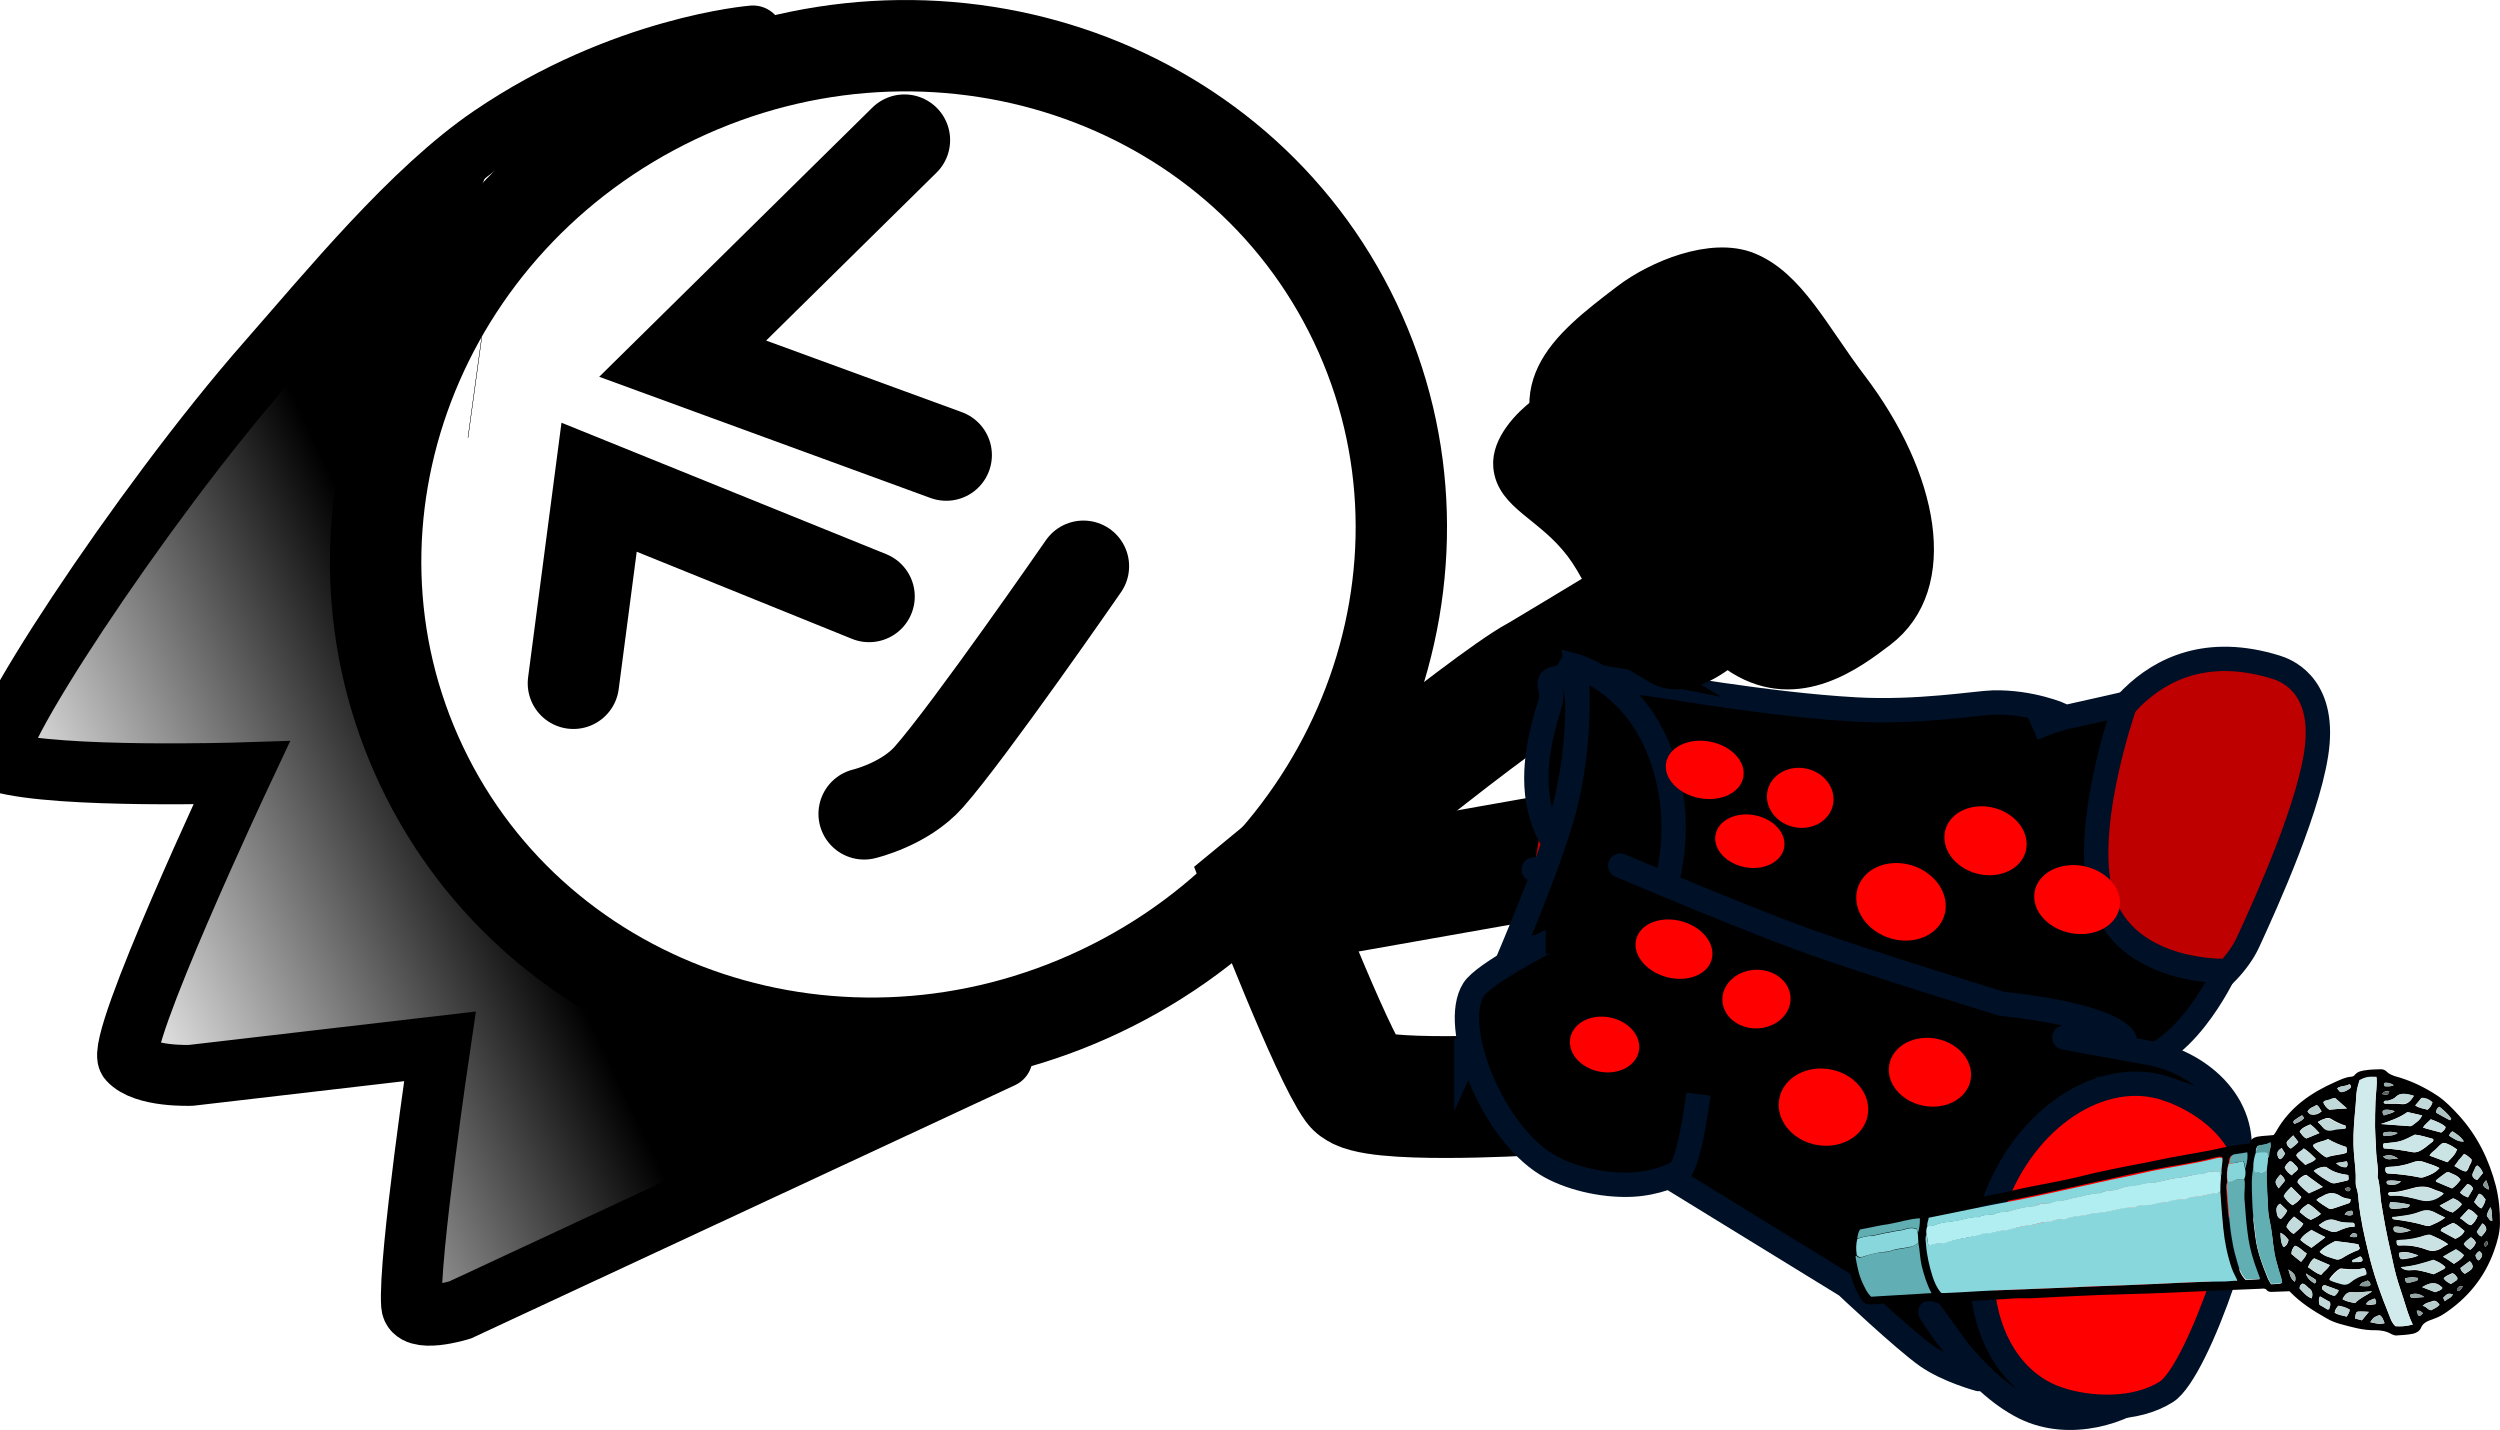 <svg version="1.1" xmlns="http://www.w3.org/2000/svg" xmlns:xlink="http://www.w3.org/1999/xlink" width="123.135" height="70.432" viewBox="0,0,123.135,70.432"><defs><linearGradient x1="197.225" y1="205.098" x2="176.961" y2="214.729" gradientUnits="userSpaceOnUse" id="color-1"><stop offset="0" stop-color="#000000"/><stop offset="1" stop-color="#000000" stop-opacity="0"/></linearGradient></defs><g transform="translate(-172.825,-164.693)"><g data-paper-data="{&quot;isPaintingLayer&quot;:true}" stroke-miterlimit="10" stroke-dasharray="" stroke-dashoffset="0" style="mix-blend-mode: normal"><g stroke-linejoin="miter"><path d="M239.575,180.584c5.774,12.149 0.163,26.889 -12.533,32.923c-12.696,6.034 -27.669,1.077 -33.443,-11.071c-5.774,-12.149 -0.163,-26.889 12.533,-32.923c12.696,-6.034 27.669,-1.077 33.443,11.071z" fill="none" fill-rule="nonzero" stroke="#000000" stroke-width="4.5" stroke-linecap="butt"/><g stroke-linecap="butt"><g fill-rule="nonzero"><path d="M196.207,183.773l0.014,0.002" data-paper-data="{&quot;index&quot;:null}" fill="#ffab19" stroke="#000000" stroke-width="5"/><g data-paper-data="{&quot;index&quot;:null}" fill="none" stroke="none" stroke-width="1" font-family="sans-serif" font-weight="normal" font-size="12" text-anchor="start"/></g><path d="M196.207,183.773l0.014,0.002" data-paper-data="{&quot;index&quot;:null}" fill="#ffab19" fill-rule="nonzero" stroke="#000000" stroke-width="5"/><path d="M216.849,192.739" fill="#001026" fill-rule="evenodd" stroke="#000000" stroke-width="5"/><g data-paper-data="{&quot;index&quot;:null}" fill="none" fill-rule="nonzero" stroke="none" stroke-width="1" font-family="sans-serif" font-weight="normal" font-size="12" text-anchor="start"/><g data-paper-data="{&quot;index&quot;:null}" fill="none" fill-rule="nonzero" stroke="none" stroke-width="1" font-family="sans-serif" font-weight="normal" font-size="12" text-anchor="start"/></g><path d="M222.186,216.782l-26.697,12.43c0,0 -2.317,0.726 -2.391,-0.237c-0.169,-2.208 1.396,-12.745 1.396,-12.745l-12.26,1.428c0,0 -2.311,0.098 -3.072,-0.758c-0.707,-0.796 5.564,-14.141 5.564,-14.141c0,0 -9.016,0.289 -11.889,-0.539c-1.128,-0.325 6.927,-12.624 13.155,-19.713c3.048,-3.469 7.092,-8.433 11.015,-11.106c6.504,-4.432 12.906,-4.937 12.906,-4.937" fill="none" fill-rule="nonzero" stroke="#000000" stroke-width="3" stroke-linecap="round"/><path d="M193.8,230.014c0,0 -1.081,-1.04 -0.801,-3.314c0.352,-2.848 3.779,-8.076 1.272,-9.499c-3.248,-1.843 -14.44,3.983 -14.689,-0.158c-0.204,-3.4 5.823,-12.315 4.934,-14.186c-0.887,-1.867 -4.473,1.23 -8.02,-0.131c-5.044,-1.935 -3.423,-2.711 -3.423,-2.711c0,0 7.378,-11.78 11.472,-16.435c3.841,-4.367 12.382,-10.687 12.382,-10.687c0,0 -7.588,18.827 -6.058,27.011c1.696,9.073 25.538,18.33 25.538,18.33z" data-paper-data="{&quot;index&quot;:null}" fill="url(#color-1)" fill-rule="nonzero" stroke="none" stroke-width="0" stroke-linecap="butt"/></g><path d="M235.229,209.309l13.541,-2.394" fill="none" fill-rule="nonzero" stroke="#000000" stroke-width="6" stroke-linecap="round" stroke-linejoin="miter"/><path d="M248.08,218.608c0,0 -7.853,0.465 -8.513,-0.441c-1.195,-1.641 -4.353,-9.844 -4.353,-9.844c0,0 10.845,-8.967 13.345,-10.315c0.419,-0.226 10.854,-6.547 10.854,-6.547" fill="none" fill-rule="nonzero" stroke="#000000" stroke-width="6" stroke-linecap="round" stroke-linejoin="miter"/><g><g><g stroke="#001026" stroke-width="1.2"><path d="M250.034,197.78l25.789,4.341c0,0 2.34,-6.676 9.12,-4.561c0.387,0.121 2.27,0.764 2.026,3.729c-0.233,2.84 -2.567,7.967 -3.431,9.836c-0.401,0.868 -1.414,2.077 -2.722,2.66c-1.317,0.587 -2.834,0.049 -3.702,-0.201c-0.354,-0.102 -28.747,-6.066 -28.747,-6.066" fill="#bf0000" fill-rule="evenodd" stroke-linecap="round" stroke-linejoin="round"/><path d="M253.954,209.299c-6.949,-2.168 -5.599,-7.343 -4.769,-10.002c0.361,-1.157 -1.554,-1.534 4.213,-0.999c1.27,0.118 6.345,1.088 10.829,1.34c3.071,0.172 5.967,-0.324 6.764,-0.343c1.883,-0.046 3.395,0.627 3.395,0.627l-1.426,0.653c0,0 0.983,-0.418 1.533,-0.54c1.714,-0.381 3.01,-0.678 3.01,-0.678c0,0 -2.402,6.722 -0.984,10.013c1.419,3.292 5.904,3.146 5.904,3.146c0,0 -2.232,4.851 -5.148,4.456c-0.719,-0.097 -2.547,-1.472 -2.547,-1.472c0,0 -0.05,0.613 -0.533,0.495c-0.246,-0.06 -3.637,-1.872 -7.652,-3.208c-5.286,-1.759 -11.59,-3.176 -12.591,-3.489z" fill="#000000" fill-rule="nonzero" stroke-linecap="butt" stroke-linejoin="miter"/></g><path d="M246.495,216.583c-0.208,-0.049 0.73,-1.038 1.554,-3.651c1.087,-3.447 2.196,-8.884 2.413,-10.441c0.562,-4.036 -0.708,-5.11 -0.157,-4.979c2.041,0.484 5.145,3.746 4.079,8.242c-0.468,1.976 -0.935,6.157 -2.291,8.213c-1.729,2.622 -4.454,2.887 -5.598,2.616z" fill="#004fd9" fill-rule="nonzero" stroke="#001026" stroke-width="1.2" stroke-linecap="butt" stroke-linejoin="miter"/><g fill-rule="nonzero" stroke-linecap="butt" stroke-linejoin="miter"><g fill="none" stroke="none" stroke-width="1" font-family="sans-serif" font-weight="normal" font-size="12" text-anchor="start"/><path d="M245.051,216.676c0,0 3.654,-7.972 4.733,-11.807c1.079,-3.835 0.661,-7.369 0.661,-7.369c0,0 1.981,0.534 3.411,2.792c1.107,1.747 1.919,4.729 1.011,8.022c-0.827,3.001 -2.411,6.159 -4.174,7.442c-2.672,1.945 -5.642,0.919 -5.642,0.919z" fill="#000000" stroke="#001026" stroke-width="1.2"/></g><g stroke="#001026" stroke-width="1.2"><path d="M252.685,208.9c0,0 28.133,11.572 28.059,12.194c-0.212,1.782 -5.35,10.412 -5.35,10.412l-27.504,-14.365" data-paper-data="{&quot;index&quot;:null}" fill="#ffab19" fill-rule="evenodd" stroke-linecap="round" stroke-linejoin="round"/><path d="M252.628,207.328c0,0 5.928,2.519 9.123,3.676c3.064,1.11 9.669,3.131 9.669,3.131c0,0 5.086,0.468 6.02,1.701c0.433,0.571 -2.935,-0.041 -2.935,-0.041c0,0 3.796,0.693 4.132,0.751c2.342,0.4 4.997,2.393 4.426,5.461c-0.628,3.368 -1.832,8.904 -4.431,11.192c-1.106,0.974 -3.818,1.945 -6.09,0.824c-2.562,-1.264 -4.64,-4.707 -4.64,-4.707l2.394,3.302c0,0 -1.548,-0.416 -2.566,-1.133c-1.143,-0.805 -3.96,-3.465 -3.96,-3.465l-17.127,-10.522" data-paper-data="{&quot;index&quot;:null}" fill="#000000" fill-rule="evenodd" stroke-linecap="round" stroke-linejoin="round"/><path d="M279.575,218.327c1.608,0.549 3.313,1.763 3.881,3.5c0.57,1.744 -2.334,10.41 -3.93,11.421c-1.516,0.96 -3.786,0.879 -5.356,0.343c-3.223,-1.101 -4.625,-5.41 -3.133,-9.625c1.493,-4.215 5.315,-6.739 8.538,-5.639z" fill="#ff0000" fill-rule="nonzero" stroke-linecap="butt" stroke-linejoin="miter"/></g></g><g fill="#000000" fill-rule="nonzero" stroke="#001026" stroke-width="1.2" stroke-linecap="butt" stroke-linejoin="miter"><path d="M256.478,218.585c0,0 -0.361,2.928 -0.859,3.713c-0.153,0.242 -1.253,0.689 -2.427,0.743c-1.465,0.067 -3.129,-0.345 -4.188,-0.992c-2.726,-1.664 -4.747,-6.806 -3.597,-8.617c0.498,-0.785 3.545,-2.339 3.552,-2.339"/></g></g><g data-paper-data="{&quot;index&quot;:null}" fill-rule="nonzero" stroke="none" stroke-width="1" stroke-linecap="butt" stroke-linejoin="miter"><path d="M283.646,221.007c0.032,-0.21 0.165,-0.274 0.335,-0.322c0.274,-0.054 0.554,-0.052 0.83,-0.087c0.047,-0.059 0.093,-0.119 0.122,-0.177c0.684,-1.212 1.733,-1.916 2.923,-2.441c0.251,-0.109 0.501,-0.238 0.779,-0.254c0.052,-0.003 0.12,-0.026 0.151,-0.066c0.171,-0.218 0.397,-0.231 0.638,-0.265c0.207,-0.031 0.417,-0.025 0.626,-0.037c0.122,-0.007 0.247,0.023 0.345,0.13c0.098,0.107 0.243,0.155 0.37,0.205c0.754,0.2 1.469,0.535 2.143,0.986c0.375,0.261 0.687,0.582 1,0.922c0.921,1.003 1.511,2.195 1.851,3.515c0.146,0.596 0.208,1.215 0.199,1.839c-0.006,0.472 -0.137,0.915 -0.287,1.339c-0.478,1.351 -1.339,2.365 -2.472,3.112c-0.213,0.145 -0.466,0.236 -0.719,0.326c-0.168,0.067 -0.317,0.151 -0.403,0.345c-0.07,0.174 -0.219,0.259 -0.389,0.306c-0.274,0.054 -0.552,0.071 -0.83,0.087c-0.087,0.005 -0.16,-0.028 -0.233,-0.062c-0.26,-0.154 -0.526,-0.195 -0.806,-0.197c-0.593,0.017 -1.169,-0.157 -1.744,-0.311c-0.216,-0.063 -0.434,-0.144 -0.638,-0.264c-0.666,-0.376 -1.3,-0.772 -1.846,-1.344c-0.261,0.016 -0.541,0.013 -0.819,0.03c-0.104,0.006 -0.226,0.013 -0.307,-0.095c-0.079,-0.09 -0.181,-0.065 -0.285,-0.058c-0.697,0.023 -1.392,0.064 -2.089,0.087c-1.549,0.074 -3.115,0.148 -4.667,0.184c-1.518,0.034 -3.03,0.124 -4.543,0.196c-0.243,0.015 -0.473,-0.01 -0.716,0.005c-1.182,0.071 -2.364,0.141 -3.547,0.193c-0.209,0.012 -0.413,0.062 -0.616,-0.039c-0.073,-0.033 -0.158,-0.009 -0.245,-0.004c-0.869,0.052 -1.757,0.086 -2.626,0.138c-0.035,0.002 -0.087,0.005 -0.122,0.007c-0.276,0.035 -0.428,-0.088 -0.576,-0.343c-0.487,-0.858 -0.682,-1.772 -0.586,-2.741c0.028,-0.247 0.091,-0.496 0.19,-0.729c0.07,-0.174 0.202,-0.258 0.374,-0.287c0.516,-0.087 1.03,-0.194 1.563,-0.282c0.379,-0.06 0.778,-0.084 1.151,-0.201c0.814,-0.256 1.667,-0.288 2.486,-0.488c0.462,-0.103 0.903,-0.243 1.366,-0.327c0.498,-0.086 0.976,-0.209 1.455,-0.313c0.873,-0.184 1.768,-0.332 2.639,-0.535c1.142,-0.295 2.292,-0.515 3.441,-0.734c0.394,-0.08 0.788,-0.16 1.182,-0.241c0.618,-0.112 1.254,-0.226 1.872,-0.338c0.344,-0.058 0.667,-0.153 1.01,-0.211c0.359,-0.078 0.69,-0.098 1.068,-0.158zM283.936,221.462c-0.082,0.232 -0.129,0.461 -0.122,0.706c-0.108,0.497 -0.093,1.006 -0.077,1.515c0.011,0.641 0.093,1.297 0.174,1.935c0.09,0.731 0.348,1.396 0.625,2.078c0.042,0.073 0.084,0.146 0.148,0.256c0.139,-0.008 0.278,-0.017 0.417,-0.025c0.035,-0.002 0.068,-0.023 0.118,-0.045c-0.013,-0.131 -0.043,-0.262 -0.091,-0.391c-0.074,-0.222 -0.112,-0.428 -0.187,-0.65c-0.16,-0.557 -0.166,-1.142 -0.273,-1.702c-0.047,-0.299 -0.129,-0.597 -0.141,-0.898c-0.013,-0.66 -0.113,-1.315 -0.056,-1.98c0.018,-0.171 0.034,-0.361 0.052,-0.532c0.097,-0.081 0.047,-0.229 0.073,-0.325c0.041,-0.116 0.082,-0.232 0.044,-0.437c-0.213,0.145 -0.444,0.102 -0.646,0.19c-0.008,0.095 -0.105,0.176 -0.057,0.306zM283.419,222.248c0.114,-0.441 0.12,-0.555 0.061,-0.797c-0.207,0.031 -0.396,0.061 -0.603,0.093c-0.122,0.007 -0.201,0.088 -0.242,0.203c-0.027,0.077 -0.018,0.171 -0.045,0.248c-0.094,0.289 -0.114,0.611 -0.067,0.91c-0.074,0.137 -0.059,0.287 -0.044,0.437c0.066,0.846 0.113,1.674 0.266,2.515c0.072,0.373 0.161,0.746 0.266,1.098c0.097,0.278 0.197,0.574 0.427,0.787c0.226,-0.013 0.452,-0.027 0.678,-0.04c-0.05,-0.148 -0.097,-0.277 -0.143,-0.388c-0.191,-0.517 -0.347,-1.037 -0.434,-1.56c-0.119,-0.673 -0.151,-1.351 -0.201,-2.028c-0.032,-0.319 0.043,-0.626 -0.006,-0.944c0.105,-0.176 0.104,-0.365 0.087,-0.534zM264.307,225.731c-0.078,0.269 -0.07,0.533 -0.026,0.795c-0.016,0.02 -0.029,0.058 -0.027,0.077c0.062,0.45 0.159,0.897 0.356,1.301c0.111,0.239 0.205,0.479 0.414,0.655c0.973,-0.058 1.946,-0.116 2.972,-0.177c-0.236,-0.439 -0.367,-0.885 -0.481,-1.331c-0.109,-0.39 -0.094,-0.769 -0.167,-1.161c-0.015,-0.15 -0.011,-0.283 -0.025,-0.433c0.065,-0.23 0.093,-0.478 0.082,-0.76c-0.521,0.031 -0.993,0.21 -1.476,0.277c-0.498,0.086 -0.995,0.192 -1.476,0.277c-0.105,0.176 -0.125,0.328 -0.145,0.481zM267.754,225.053c-0.074,0.137 -0.076,0.288 -0.062,0.438c-0.055,0.154 -0.021,0.322 -0.021,0.492c0.035,0.527 0.156,1.048 0.311,1.549c0.099,0.296 0.233,0.59 0.433,0.843c0.07,-0.004 0.141,0.01 0.21,0.006c0.852,-0.051 1.686,-0.101 2.539,-0.133c0.906,-0.035 1.794,-0.069 2.699,-0.105c1.323,-0.06 2.63,-0.1 3.952,-0.16c1.481,-0.051 2.939,-0.157 4.424,-0.17c0.245,0.004 0.504,-0.03 0.765,-0.046c-0.09,-0.202 -0.213,-0.384 -0.268,-0.588c-0.221,-0.648 -0.34,-1.32 -0.425,-1.995c-0.059,-0.601 -0.102,-1.203 -0.144,-1.804c0.011,-0.246 0.006,-0.472 0.016,-0.719c0.089,-0.156 0.038,-0.323 0.058,-0.476c0.018,-0.171 0.073,-0.325 0.037,-0.512c-0.177,-0.027 -0.313,0.019 -0.433,0.045c-1.005,0.268 -2.042,0.386 -3.053,0.598c-0.651,0.133 -1.302,0.267 -1.951,0.419c-0.873,0.184 -1.727,0.386 -2.583,0.57c-0.701,0.155 -1.403,0.31 -2.106,0.447c-0.754,0.158 -1.492,0.297 -2.247,0.436c-0.686,0.135 -1.389,0.272 -2.091,0.427c-0.001,0.17 -0.094,0.289 -0.062,0.438zM291.662,229.933c-0.197,-0.404 -0.306,-0.794 -0.432,-1.183c-0.128,-0.408 -0.271,-0.796 -0.381,-1.205c-0.109,-0.39 -0.184,-0.801 -0.275,-1.192c-0.093,-0.41 -0.186,-0.82 -0.264,-1.25c-0.074,-0.392 -0.132,-0.804 -0.206,-1.196c-0.058,-0.412 -0.047,-0.828 -0.175,-1.236c0.065,-0.4 -0.045,-0.809 -0.067,-1.205c-0.006,-0.415 -0.049,-0.847 -0.055,-1.262c-0.004,-0.396 0.007,-0.812 0.02,-1.21c0.011,-0.416 0.094,-0.818 0.053,-1.231c-0.421,-0.013 -0.542,-0.005 -0.84,0.163c-0.065,0.23 -0.129,0.461 -0.155,0.727c-0.021,0.322 -0.041,0.645 -0.077,0.987c-0.058,0.646 -0.101,1.271 -0.036,1.928c0.045,0.451 0.107,0.9 0.082,1.355c-0.008,0.095 0.003,0.208 0.049,0.318c0.074,0.222 0.081,0.467 0.104,0.693c0.082,0.826 0.268,1.646 0.469,2.446c0.245,1.062 0.608,2.079 1.023,3.093c0.073,0.203 0.145,0.407 0.316,0.548c0.264,0.022 0.523,-0.012 0.848,-0.088zM292.979,222.225c-0.241,-0.137 -0.474,-0.198 -0.709,-0.279c-0.2,-0.082 -0.411,-0.089 -0.612,-0.001c-0.389,0.137 -0.8,0.218 -1.219,0.224c-0.035,0.002 -0.085,0.024 -0.102,0.025c-0.043,0.097 -0.035,0.172 0.026,0.263c0.019,0.018 0.056,0.034 0.073,0.033c0.51,0.026 1.023,0.09 1.54,0.191c0.071,0.015 0.177,0.027 0.243,-0.015c0.271,-0.092 0.541,-0.183 0.76,-0.442zM290.244,221.255c0.475,0.028 0.936,0.095 1.382,0.182c0.143,0.029 0.263,0.003 0.396,-0.061c0.199,-0.106 0.36,-0.248 0.538,-0.391c0.066,-0.042 0.149,-0.084 0.103,-0.195c-0.305,-0.076 -0.594,-0.172 -0.895,-0.211c-0.698,0.363 -0.698,0.363 -1.531,0.431c-0.047,0.059 -0.057,0.136 0.007,0.245zM288.98,225.976c-0.32,-0.056 -0.639,-0.094 -0.957,-0.132c-0.071,-0.015 -0.143,-0.029 -0.21,-0.006c-0.265,0.148 -0.532,0.277 -0.736,0.516c0.231,0.213 0.497,0.254 0.752,0.352c0.127,0.049 0.23,0.024 0.346,-0.04c0.263,-0.167 0.53,-0.296 0.816,-0.407c0.017,-0.001 0.031,-0.04 0.062,-0.079c-0.023,-0.055 -0.048,-0.129 -0.073,-0.203zM293.403,225.977c-0.302,-0.227 -0.574,-0.325 -0.848,-0.44c-0.108,-0.031 -0.193,-0.007 -0.278,0.017c-0.406,0.138 -0.818,0.219 -1.254,0.226c-0.052,0.003 -0.102,0.025 -0.155,0.028c0.003,0.208 0.024,0.244 0.163,0.236c0.452,-0.027 0.896,0.041 1.314,0.205c0.254,0.098 0.461,0.067 0.678,-0.04c0.114,-0.082 0.213,-0.145 0.379,-0.23zM290.446,223.472c0.009,0.094 0.081,0.108 0.15,0.104c0.487,-0.029 0.971,0.093 1.455,0.215c0.393,0.09 0.786,-0.009 1.14,-0.314c-0.169,-0.122 -0.345,-0.13 -0.511,-0.215c-0.349,-0.168 -0.679,-0.148 -1.019,-0.052c-0.375,0.098 -0.748,0.215 -1.134,0.2c-0.05,0.022 -0.066,0.042 -0.081,0.062zM293.256,224.664c-0.22,-0.1 -0.368,-0.186 -0.514,-0.253c-0.239,-0.118 -0.449,-0.124 -0.685,-0.035c-0.319,0.132 -0.663,0.191 -1.009,0.23c-0.12,0.026 -0.259,0.034 -0.38,0.042c-0.008,0.095 0.046,0.111 0.081,0.108c0.513,0.064 1.028,0.146 1.534,0.305c0.089,0.014 0.16,0.028 0.245,0.004c0.234,-0.108 0.47,-0.198 0.729,-0.402zM289.271,227.149c-0.323,0.095 -0.641,0.057 -0.958,0.038c-0.087,0.005 -0.162,-0.047 -0.245,-0.004c-0.133,0.065 -0.389,0.307 -0.525,0.522c0.187,0.121 0.399,0.146 0.598,0.21c0.162,0.047 0.299,0.02 0.429,-0.082c0.228,-0.165 0.461,-0.292 0.733,-0.365c0.017,-0.001 0.048,-0.041 0.064,-0.06c0.01,-0.076 0.003,-0.151 -0.096,-0.259zM287.489,220.797c-0.232,0.127 -0.529,0.126 -0.739,0.308c0.03,0.13 0.123,0.182 0.2,0.252c0.152,0.123 0.271,0.267 0.472,0.35c0.302,-0.131 0.653,-0.115 0.974,-0.228c0.043,-0.097 0.034,-0.191 -0.011,-0.283c-0.307,-0.095 -0.6,-0.229 -0.896,-0.4zM288.603,223.752c-0.177,-0.027 -0.355,-0.054 -0.486,-0.141c-0.318,-0.208 -0.611,-0.171 -0.892,-0.003c-0.099,0.063 -0.203,0.069 -0.296,0.188c0.192,0.177 0.397,0.297 0.601,0.417c0.056,0.034 0.125,0.03 0.21,0.006c0.253,-0.091 0.491,-0.162 0.744,-0.252c0.052,-0.003 0.118,-0.045 0.119,-0.215zM288.486,222.569c-0.39,-0.052 -0.748,-0.144 -1.051,-0.372c-0.058,-0.053 -0.125,-0.03 -0.195,-0.026c-0.155,0.028 -0.307,0.075 -0.453,0.197c0.269,0.248 0.529,0.403 0.807,0.556c0.092,0.051 0.181,0.065 0.284,0.04c0.187,-0.049 0.377,-0.079 0.564,-0.128c0.017,-0.001 0.048,-0.041 0.064,-0.06c-0.006,-0.056 -0.011,-0.113 -0.02,-0.206zM292.693,227.454c0.166,-0.085 0.35,-0.172 0.516,-0.257c0.016,-0.02 0.031,-0.04 0.062,-0.079c-0.177,-0.197 -0.397,-0.297 -0.595,-0.361c-0.526,0.164 -1.017,0.325 -1.608,0.36c0.304,0.246 0.569,0.098 0.801,0.141c0.284,0.04 0.554,0.118 0.824,0.196zM293.37,221.937c0.19,-0.2 0.384,-0.363 0.479,-0.633c-0.129,-0.068 -0.225,-0.157 -0.335,-0.207c-0.11,-0.05 -0.222,-0.119 -0.343,-0.112c-0.151,0.066 -0.242,0.203 -0.354,0.304c-0.112,0.101 -0.246,0.166 -0.318,0.321c0.291,0.115 0.563,0.212 0.871,0.326zM290.09,220.056c0.529,0.044 0.969,0.074 1.409,0.105c0.035,-0.002 0.089,0.014 0.12,-0.026c0.178,-0.143 0.395,-0.25 0.492,-0.501c-0.251,-0.061 -0.484,-0.122 -0.716,-0.165c-0.376,0.268 -0.797,0.425 -1.305,0.588zM287.034,225.035c0.138,0.162 0.316,0.189 0.462,0.256c0.166,0.085 0.326,0.113 0.51,0.026c0.251,-0.109 0.503,-0.219 0.785,-0.198c0.022,-0.134 -0.003,-0.208 -0.107,-0.201c-0.263,-0.003 -0.542,-0.005 -0.78,-0.105c-0.345,-0.13 -0.591,0.035 -0.87,0.222zM287.232,223.154c-0.32,-0.226 -0.566,-0.419 -0.81,-0.594c-0.122,0.007 -0.186,0.068 -0.251,0.109c-0.064,0.06 -0.164,0.104 -0.186,0.238c0.159,0.198 0.352,0.376 0.56,0.533c0.22,-0.07 0.421,-0.157 0.688,-0.287zM286.673,226.152c0.244,-0.184 0.455,-0.348 0.683,-0.513c-0.239,-0.118 -0.461,-0.237 -0.682,-0.356c-0.213,0.145 -0.412,0.251 -0.546,0.486c0.173,0.16 0.358,0.262 0.545,0.383zM294.016,222.805c-0.127,-0.219 -0.358,-0.262 -0.543,-0.364c-0.056,-0.034 -0.141,-0.01 -0.189,0.03c-0.163,0.123 -0.31,0.226 -0.455,0.348c-0.017,0.001 -0.014,0.039 -0.01,0.076c0.256,0.117 0.528,0.214 0.784,0.331c0.164,-0.104 0.289,-0.263 0.413,-0.421zM293.761,225.71c0.184,-0.087 0.35,-0.172 0.451,-0.386c-0.171,-0.141 -0.346,-0.319 -0.564,-0.401c-0.116,0.064 -0.236,0.09 -0.333,0.171c-0.099,0.062 -0.24,0.052 -0.275,0.224c0.241,0.137 0.482,0.273 0.721,0.391zM286.811,226.672c-0.149,0.084 -0.219,0.259 -0.307,0.434c0.223,0.138 0.398,0.316 0.649,0.377c0.124,-0.159 0.306,-0.264 0.425,-0.479c-0.256,-0.117 -0.511,-0.215 -0.767,-0.332zM289.664,228.296c-0.315,-0 -0.639,0.076 -0.958,0.038c-0.264,-0.022 -0.39,0.118 -0.507,0.351c0.204,0.12 0.399,0.146 0.613,0.19c0.254,-0.261 0.575,-0.374 0.852,-0.58zM290.229,218.99c0.025,0.074 0.077,0.071 0.129,0.068c0.228,0.005 0.471,-0.009 0.701,0.015c0.338,0.055 0.493,-0.143 0.66,-0.398c-0.125,-0.03 -0.216,-0.063 -0.305,-0.076c-0.214,-0.044 -0.407,-0.051 -0.582,0.129c-0.112,0.101 -0.265,0.148 -0.4,0.194c-0.071,-0.015 -0.162,-0.047 -0.203,0.069zM286.986,219.958c0.079,0.09 0.154,0.142 0.212,0.195c0.158,0.179 0.32,0.226 0.524,0.176c0.17,-0.048 0.363,-0.041 0.535,-0.07c0.052,-0.003 0.106,0.013 0.111,-0.12c-0.253,-0.079 -0.509,-0.196 -0.752,-0.352c-0.056,-0.034 -0.143,-0.029 -0.212,-0.025c-0.135,0.046 -0.253,0.091 -0.418,0.195zM286.641,224.775c0.166,-0.085 0.352,-0.153 0.495,-0.294c-0.21,-0.176 -0.387,-0.373 -0.626,-0.491c-0.163,0.123 -0.331,0.19 -0.415,0.402c0.171,0.141 0.327,0.302 0.545,0.383zM292.988,224.075c0.21,0.176 0.429,0.276 0.645,0.339c0.163,-0.123 0.31,-0.226 0.449,-0.405c-0.119,-0.144 -0.267,-0.23 -0.431,-0.295c-0.215,0.126 -0.431,0.233 -0.664,0.361zM285.676,223.152c-0.111,0.12 -0.192,0.181 -0.252,0.279c-0.047,0.059 -0.076,0.118 -0.105,0.176c0.105,0.183 0.244,0.344 0.429,0.447c0.164,-0.104 0.329,-0.208 0.432,-0.404c-0.173,-0.16 -0.312,-0.321 -0.504,-0.499zM288.423,219.287c-0.229,-0.194 -0.383,-0.336 -0.573,-0.495c-0.071,-0.015 -0.191,0.011 -0.29,0.074c-0.101,0.044 -0.226,0.013 -0.302,0.131c0.069,0.166 0.167,0.273 0.298,0.36c0.276,-0.035 0.537,-0.051 0.867,-0.071zM294.187,221.53c-0.078,0.099 -0.155,0.198 -0.233,0.297c-0.078,0.099 -0.138,0.197 -0.215,0.296c0.204,0.12 0.356,0.243 0.551,0.269c0.099,-0.063 0.122,-0.177 0.165,-0.274c0.043,-0.097 0.138,-0.197 0.107,-0.327c-0.133,-0.105 -0.231,-0.213 -0.375,-0.261zM285.801,225.467c0.159,-0.161 0.358,-0.267 0.475,-0.501c-0.152,-0.123 -0.302,-0.227 -0.454,-0.351c-0.159,0.161 -0.304,0.283 -0.369,0.513c0.1,0.126 0.165,0.255 0.348,0.338zM292.17,220.234c0.324,0.094 0.611,0.171 0.899,0.248c0.097,-0.081 0.196,-0.144 0.217,-0.277c-0.212,-0.195 -0.464,-0.274 -0.719,-0.373c-0.097,0.081 -0.194,0.163 -0.271,0.262c-0.068,0.023 -0.081,0.062 -0.126,0.14zM286.374,222.072c0.18,-0.124 0.389,-0.137 0.513,-0.295c-0.194,-0.196 -0.369,-0.375 -0.593,-0.512c-0.109,0.139 -0.282,0.149 -0.368,0.343c0.105,0.183 0.273,0.286 0.448,0.464zM294.175,226.535c-0.117,-0.125 -0.25,-0.231 -0.397,-0.297c-0.197,0.125 -0.397,0.231 -0.629,0.359c0.202,0.101 0.352,0.206 0.541,0.345c0.197,-0.125 0.379,-0.23 0.484,-0.407zM286.613,220.075c-0.219,0.089 -0.404,0.156 -0.525,0.352c0.102,0.145 0.184,0.272 0.331,0.339c0.201,-0.088 0.404,-0.156 0.638,-0.265c-0.138,-0.162 -0.275,-0.305 -0.444,-0.427zM293.993,224.695c0.222,0.119 0.346,0.319 0.541,0.345c0.163,-0.123 0.252,-0.279 0.322,-0.454c-0.137,-0.143 -0.256,-0.287 -0.452,-0.332c-0.126,0.14 -0.254,0.261 -0.411,0.44zM286.164,226.843c0.109,-0.139 0.221,-0.24 0.274,-0.413c-0.204,-0.12 -0.346,-0.319 -0.58,-0.381c-0.111,0.12 -0.169,0.237 -0.17,0.407c0.154,0.142 0.323,0.264 0.475,0.387zM292.398,219.352c0.128,-0.121 0.188,-0.219 0.227,-0.353c-0.152,-0.123 -0.337,-0.225 -0.546,-0.213c-0.093,0.119 -0.186,0.238 -0.297,0.358c0.206,0.139 0.416,0.145 0.615,0.209zM288.407,229.542c0.076,-0.118 0.136,-0.216 0.142,-0.33c-0.185,-0.102 -0.366,-0.167 -0.561,-0.193c-0.095,0.1 -0.155,0.198 -0.177,0.332c0.187,0.121 0.397,0.127 0.596,0.191zM285.129,223.978c-0.197,0.125 -0.2,0.276 -0.166,0.444c0.013,0.131 0.061,0.261 0.205,0.309c0.128,-0.121 0.238,-0.241 0.309,-0.415c-0.117,-0.125 -0.233,-0.232 -0.348,-0.338zM292.763,228.338c0.151,-0.066 0.29,-0.074 0.364,-0.211c-0.333,-0.358 -0.654,-0.244 -1,-0.035c0.218,0.081 0.418,0.164 0.636,0.245zM285.356,222.208c0.086,0.165 0.184,0.272 0.352,0.376c0.074,-0.137 0.246,-0.166 0.3,-0.32c-0.029,-0.112 -0.102,-0.145 -0.161,-0.217c-0.077,-0.071 -0.121,-0.163 -0.243,-0.155c-0.097,0.081 -0.194,0.163 -0.248,0.317zM290.558,223.899c-0.084,0.213 -0.038,0.323 0.12,0.333c0.228,0.005 0.452,-0.027 0.659,-0.058c0.069,-0.004 0.155,-0.028 0.178,-0.143c-0.322,-0.075 -0.64,-0.113 -0.957,-0.132zM286.235,227.915c-0.101,0.044 -0.145,0.122 -0.152,0.236c0.175,0.178 0.336,0.395 0.591,0.494c0.082,-0.232 0.031,-0.398 -0.156,-0.519c-0.077,-0.071 -0.14,-0.18 -0.283,-0.21zM290.981,226.405c0.026,0.263 0.066,0.317 0.223,0.308c0.241,-0.033 0.5,-0.068 0.734,-0.176c-0.328,-0.132 -0.636,-0.245 -0.957,-0.132zM289.502,229.307c-0.141,-0.01 -0.263,-0.003 -0.386,-0.015c-0.245,-0.004 -0.245,-0.004 -0.299,0.339c0.125,0.03 0.27,0.078 0.341,0.093c0.124,-0.158 0.235,-0.278 0.343,-0.417zM295.248,223.77c-0.098,-0.107 -0.15,-0.274 -0.341,-0.263c-0.076,0.118 -0.132,0.253 -0.224,0.391c0.117,0.125 0.219,0.27 0.364,0.318c0.074,-0.137 0.167,-0.255 0.201,-0.446zM288.016,228.243c-0.235,-0.08 -0.472,-0.18 -0.708,-0.26c-0.083,0.043 -0.147,0.103 -0.101,0.214c0.173,0.16 0.377,0.28 0.609,0.322c0.097,-0.081 0.159,-0.161 0.2,-0.276zM294.009,227.149c0.03,0.13 0.109,0.22 0.221,0.289c0.066,-0.042 0.132,-0.083 0.197,-0.125c0.081,-0.061 0.164,-0.104 0.188,-0.219c-0.011,-0.113 -0.055,-0.204 -0.15,-0.274c-0.147,0.103 -0.31,0.226 -0.457,0.329zM293.99,223.43c0.117,0.125 0.246,0.193 0.391,0.241c0.089,-0.156 0.181,-0.294 0.255,-0.431c-0.067,-0.147 -0.179,-0.216 -0.285,-0.229c-0.126,0.14 -0.252,0.279 -0.361,0.418zM293.544,227.932c0.099,-0.063 0.197,-0.125 0.294,-0.206c0.016,-0.02 0.012,-0.057 0.025,-0.096c-0.06,-0.072 -0.105,-0.183 -0.25,-0.231c-0.133,0.065 -0.303,0.113 -0.43,0.252c0.102,0.145 0.213,0.214 0.36,0.281zM292.148,229.016c0.193,0.007 0.248,0.212 0.422,0.201c0.132,-0.083 0.286,-0.111 0.41,-0.27c-0.1,-0.126 -0.198,-0.234 -0.349,-0.168c-0.151,0.066 -0.309,0.056 -0.484,0.237zM287.073,228.961c0.129,0.068 0.26,0.154 0.372,0.223c0.019,0.018 0.052,-0.003 0.087,-0.005c0.025,-0.096 0.103,-0.195 0.034,-0.361c-0.148,-0.086 -0.314,-0.17 -0.482,-0.273c-0.057,0.136 -0.063,0.249 -0.011,0.416zM294.838,222.813c0.093,-0.119 0.204,-0.239 0.281,-0.338c-0.069,-0.166 -0.167,-0.273 -0.263,-0.362c-0.12,0.026 -0.124,0.158 -0.169,0.237c-0.045,0.078 -0.107,0.157 -0.076,0.288c0.042,0.073 0.102,0.145 0.227,0.175zM285.775,220.616c-0.112,0.101 -0.192,0.181 -0.271,0.262c-0.033,0.021 -0.045,0.078 -0.06,0.098c0.013,0.131 0.092,0.221 0.204,0.29c0.13,-0.102 0.261,-0.186 0.37,-0.324c-0.063,-0.11 -0.142,-0.199 -0.242,-0.325zM289.57,229.812c0.233,0.062 0.467,0.123 0.704,0.052c-0.069,-0.166 -0.101,-0.315 -0.249,-0.401c-0.286,0.111 -0.286,0.111 -0.455,0.348zM285.144,222.542c-0.299,0.339 -0.297,0.358 -0.089,0.685c0.111,-0.12 0.202,-0.258 0.312,-0.377c-0.03,-0.13 -0.109,-0.22 -0.223,-0.308zM294.497,226.251c0.13,-0.102 0.225,-0.202 0.279,-0.357c-0.021,-0.037 -0.061,-0.091 -0.102,-0.145c-0.038,-0.035 -0.094,-0.07 -0.133,-0.105c-0.13,0.102 -0.279,0.187 -0.351,0.342c0.063,0.11 0.177,0.197 0.306,0.265zM286.48,219.44c0.04,0.054 0.1,0.126 0.154,0.142c0.197,0.045 0.367,-0.003 0.545,-0.146c-0.081,-0.109 -0.13,-0.257 -0.24,-0.307c-0.166,0.085 -0.356,0.116 -0.459,0.311zM293.498,219.871c0.016,-0.02 0.031,-0.04 0.062,-0.079c-0.163,-0.236 -0.373,-0.412 -0.583,-0.588c-0.116,0.064 -0.161,0.142 -0.163,0.293c0.222,0.119 0.445,0.257 0.684,0.375zM291.57,225.293c-0.272,-0.097 -0.528,-0.214 -0.822,-0.178c-0.017,0.001 -0.045,0.078 -0.041,0.116c0.009,0.094 0.086,0.165 0.173,0.16c0.232,0.043 0.454,-0.008 0.69,-0.098zM295.044,225.595c0.095,-0.1 0.19,-0.2 0.246,-0.336c-0.013,-0.131 -0.057,-0.223 -0.188,-0.31c-0.091,0.138 -0.2,0.276 -0.274,0.413c0.046,0.111 0.105,0.183 0.215,0.233zM285.148,225.412c0.009,0.264 0.013,0.49 0.157,0.708c0.151,-0.066 0.207,-0.201 0.245,-0.355c-0.119,-0.144 -0.219,-0.27 -0.402,-0.354zM287.94,218.296c0.121,0.163 0.14,0.18 0.192,0.177c0.176,0.008 0.323,-0.095 0.453,-0.197c0.048,-0.041 0.056,-0.136 -0.053,-0.186c-0.145,0.122 -0.379,0.06 -0.592,0.205zM293.451,220.629c0.223,0.138 0.431,0.295 0.729,0.296c-0.148,-0.256 -0.369,-0.375 -0.556,-0.496c-0.085,0.024 -0.114,0.082 -0.173,0.199zM285.374,221.508c-0.061,-0.091 -0.105,-0.183 -0.167,-0.273c-0.147,0.103 -0.258,0.223 -0.185,0.427c0.023,0.055 0.046,0.111 0.117,0.125c0.101,-0.044 0.161,-0.142 0.235,-0.278zM291.279,227.652c0.017,0.169 0.059,0.242 0.196,0.215c0.12,-0.026 0.24,-0.052 0.358,-0.097c0.05,-0.022 0.099,-0.063 0.074,-0.137c-0.214,-0.044 -0.405,-0.032 -0.627,0.019zM290.92,220.497c-0.233,-0.062 -0.463,-0.086 -0.683,-0.016c-0.017,0.001 -0.045,0.078 -0.043,0.097c0.004,0.038 0.06,0.072 0.094,0.07c0.224,-0.032 0.436,-0.007 0.632,-0.151zM290.24,219.631c0.168,-0.067 0.359,-0.078 0.539,-0.202c-0.235,-0.08 -0.43,-0.106 -0.529,-0.044c-0.101,0.044 -0.093,0.119 -0.011,0.246zM285.537,227.221c0.074,0.222 0.1,0.485 0.322,0.604c0.106,-0.346 -0.116,-0.465 -0.322,-0.604zM288.674,226.769c0.004,0.038 0.023,0.055 0.027,0.093c0.172,-0.029 0.336,0.037 0.483,-0.067c0.006,-0.114 -0.017,-0.169 -0.109,-0.22c-0.116,0.064 -0.25,0.128 -0.4,0.194zM291.087,222.886c-0.249,-0.042 -0.444,-0.068 -0.65,-0.037c-0.035,0.002 -0.066,0.042 -0.06,0.098c0.002,0.019 0.023,0.055 0.042,0.073c0.233,0.062 0.442,0.049 0.668,-0.134zM286.303,219.772c-0.046,-0.111 -0.086,-0.165 -0.135,-0.124c-0.116,0.064 -0.23,0.146 -0.345,0.228c-0.064,0.06 -0.058,0.117 0.017,0.169c0.186,-0.068 0.336,-0.133 0.462,-0.273zM295.31,224.579c0.06,0.072 0.102,0.145 0.161,0.217c0.019,0.018 0.054,0.016 0.108,0.031c-0.022,-0.225 0.009,-0.435 -0.084,-0.675c-0.091,0.138 -0.151,0.236 -0.185,0.427zM288.419,221.893c-0.172,0.029 -0.327,0.057 -0.533,0.088c0.192,0.177 0.354,0.224 0.526,0.195c0.043,-0.097 0.055,-0.154 0.007,-0.284zM289.437,227.762c-0.114,0.082 -0.309,0.056 -0.393,0.269c0.423,0.031 0.51,0.026 0.535,-0.07c-0.009,-0.094 -0.05,-0.148 -0.142,-0.199zM290.941,221.761c-0.283,-0.21 -0.491,-0.197 -0.745,-0.107c0.235,0.25 0.463,0.086 0.745,0.107zM292.227,228.577c-0.264,-0.192 -0.455,-0.181 -0.66,-0.131c-0.017,0.001 -0.031,0.04 -0.027,0.077c0.006,0.056 0.044,0.092 0.079,0.09c0.176,0.008 0.348,-0.021 0.608,-0.036zM289.787,228.648c-0.151,0.066 -0.323,0.095 -0.426,0.29c0.179,0.046 0.334,0.018 0.471,-0.009c0.041,-0.116 0.016,-0.19 -0.045,-0.281zM293.244,228.781c0.143,-0.141 0.335,-0.152 0.386,-0.344c-0.249,-0.042 -0.249,-0.042 -0.472,0.179c0.021,0.037 0.042,0.073 0.086,0.165zM286.396,227.415c0.078,0.26 0.248,0.382 0.433,0.484c0.099,-0.063 0.091,-0.138 0.034,-0.191c-0.148,-0.086 -0.299,-0.19 -0.466,-0.293zM294.751,226.519c0.029,0.112 0.055,0.204 0.165,0.255c0.079,-0.08 0.159,-0.161 0.165,-0.274c-0.027,-0.093 -0.067,-0.147 -0.14,-0.18c-0.083,0.043 -0.13,0.102 -0.19,0.2zM288.31,224.506c0.145,0.048 0.253,0.079 0.353,0.036c0.033,-0.021 0.047,-0.059 0.06,-0.098c-0.006,-0.056 -0.048,-0.129 -0.098,-0.107c-0.104,0.006 -0.226,0.013 -0.315,0.17zM295.392,223.29c0.035,-0.172 -0.066,-0.317 -0.116,-0.465c-0.204,0.239 -0.2,0.276 0.116,0.465zM290.154,218.579c0.268,0.06 0.268,0.06 0.356,-0.116c-0.108,-0.031 -0.233,-0.062 -0.356,0.116zM288.893,225.623c0.045,-0.078 0.039,-0.135 0.003,-0.151c-0.148,-0.086 -0.199,-0.064 -0.338,0.115c0.127,0.049 0.232,0.043 0.336,0.037zM292.166,229.374c-0.096,-0.089 -0.191,-0.159 -0.308,-0.114c0.082,0.297 0.118,0.314 0.308,0.114zM290.723,218.149c-0.133,-0.105 -0.274,-0.116 -0.397,-0.127c-0.069,0.004 -0.116,0.064 -0.035,0.172c0.123,0.011 0.264,0.022 0.433,-0.045zM294.133,228.048c-0.177,-0.027 -0.259,0.034 -0.279,0.187c0,0 0.021,0.037 0.038,0.035c0.106,0.013 0.165,-0.104 0.24,-0.222zM288.325,223.239c0.046,0.111 0.119,0.144 0.187,0.121c0.035,-0.002 0.066,-0.042 0.079,-0.08c0.014,-0.039 -0.027,-0.093 -0.061,-0.091c-0.054,-0.016 -0.123,-0.012 -0.205,0.05zM295.309,225.806c-0.114,0.082 -0.159,0.161 -0.075,0.307c0.13,-0.102 0.157,-0.179 0.075,-0.307z" fill="#000000"/><path d="M282.185,223.379c0.042,0.602 0.084,1.204 0.144,1.804c0.067,0.676 0.203,1.348 0.425,1.995c0.073,0.203 0.176,0.367 0.268,0.588c-0.278,0.017 -0.519,0.05 -0.765,0.046c-1.467,0.012 -2.943,0.119 -4.424,0.17c-1.325,0.041 -2.63,0.1 -3.952,0.16c-0.906,0.035 -1.794,0.069 -2.699,0.104c-0.853,0.032 -1.686,0.101 -2.539,0.133c-0.07,0.004 -0.139,0.008 -0.21,-0.006c-0.217,-0.251 -0.332,-0.528 -0.433,-0.843c-0.154,-0.501 -0.276,-1.022 -0.311,-1.549c-0.017,-0.169 -0.051,-0.337 0.021,-0.492c0.051,0.167 0.018,0.358 0.125,0.559c0.265,-0.148 0.566,-0.109 0.842,-0.145c0.017,-0.001 0.035,-0.002 0.033,-0.021c0.454,-0.178 0.958,-0.208 1.436,-0.331c0.17,-0.048 0.335,-0.152 0.512,-0.125c0.351,0.017 0.665,-0.172 1.016,-0.155c0.017,-0.001 0.05,-0.022 0.085,-0.024c0.325,-0.076 0.63,-0.17 0.958,-0.208c0.382,-0.023 0.715,-0.194 1.101,-0.179c0.215,-0.126 0.444,-0.102 0.686,-0.135c0.035,-0.002 0.052,-0.003 0.087,-0.005c0.333,-0.171 0.705,-0.118 1.045,-0.213c0.34,-0.096 0.709,-0.08 1.051,-0.157c0.394,-0.08 0.765,-0.216 1.188,-0.184c0.035,-0.002 0.087,-0.005 0.12,-0.026c0.18,-0.124 0.394,-0.08 0.601,-0.111c0.104,-0.006 0.228,0.005 0.328,-0.038c0.149,-0.084 0.29,-0.074 0.446,-0.083c0.087,-0.005 0.176,0.008 0.241,-0.033c0.215,-0.126 0.462,-0.103 0.688,-0.117c0.087,-0.005 0.176,0.008 0.241,-0.033c0.182,-0.105 0.375,-0.098 0.566,-0.109c0.313,-0.019 0.613,-0.169 0.927,-0.169c0.054,0.016 0.101,-0.044 0.151,-0.066z" fill="#87d7dc"/><path d="M282.185,223.379c-0.05,0.022 -0.097,0.081 -0.149,0.084c-0.315,-0 -0.616,0.131 -0.927,0.169c-0.191,0.011 -0.384,0.004 -0.566,0.109c-0.066,0.042 -0.155,0.028 -0.241,0.033c-0.226,0.014 -0.471,0.009 -0.688,0.117c-0.066,0.042 -0.156,0.009 -0.241,0.033c-0.156,0.009 -0.295,0.018 -0.446,0.083c-0.101,0.044 -0.224,0.032 -0.328,0.038c-0.207,0.031 -0.421,-0.013 -0.601,0.111c-0.033,0.021 -0.085,0.024 -0.12,0.026c-0.405,-0.032 -0.794,0.104 -1.188,0.184c-0.359,0.078 -0.728,0.062 -1.051,0.157c-0.34,0.096 -0.713,0.043 -1.045,0.214c-0.016,0.02 -0.052,0.003 -0.087,0.005c-0.226,0.014 -0.471,0.009 -0.686,0.135c-0.388,-0.034 -0.721,0.137 -1.101,0.179c-0.33,0.02 -0.634,0.132 -0.958,0.208c-0.035,0.002 -0.05,0.022 -0.085,0.024c-0.351,-0.017 -0.665,0.172 -1.016,0.155c-0.193,-0.007 -0.34,0.096 -0.512,0.125c-0.479,0.104 -0.981,0.153 -1.436,0.331c-0.017,0.001 -0.033,0.021 -0.033,0.021c-0.276,0.035 -0.577,-0.003 -0.842,0.145c-0.105,-0.183 -0.055,-0.374 -0.125,-0.559c-0.015,-0.15 -0.03,-0.3 0.062,-0.438c0.104,-0.006 0.228,0.005 0.328,-0.038c0.352,-0.153 0.719,-0.156 1.08,-0.216c0.361,-0.059 0.713,-0.213 1.101,-0.179c0.215,-0.126 0.444,-0.102 0.686,-0.135c0.035,-0.002 0.087,-0.005 0.12,-0.026c0.147,-0.103 0.325,-0.076 0.479,-0.104c0.087,-0.005 0.174,-0.01 0.241,-0.033c0.373,-0.117 0.765,-0.216 1.165,-0.24c0.052,-0.003 0.124,0.012 0.155,-0.028c0.164,-0.104 0.34,-0.096 0.514,-0.106c0.193,0.007 0.354,-0.134 0.564,-0.128c0.28,0.002 0.531,-0.107 0.806,-0.161c0.379,-0.06 0.732,-0.195 1.132,-0.219c0.07,-0.004 0.158,0.009 0.207,-0.031c0.132,-0.083 0.29,-0.074 0.444,-0.102c0.139,-0.008 0.276,-0.035 0.394,-0.08c0.219,-0.089 0.441,-0.14 0.684,-0.154c0.363,-0.041 0.715,-0.194 1.103,-0.16c0.035,-0.002 0.085,-0.024 0.12,-0.026c0.359,-0.078 0.717,-0.175 1.08,-0.216c0.382,-0.023 0.75,-0.196 1.136,-0.181c0.052,-0.003 0.101,-0.044 0.151,-0.066c0.222,-0.051 0.464,-0.084 0.695,-0.042c0.027,0.093 0.034,0.168 0.059,0.242c-0.026,0.266 -0.039,0.493 -0.032,0.738z" fill="#b0eef2"/><path d="M291.662,229.933c-0.325,0.076 -0.583,0.11 -0.852,0.051c-0.154,-0.142 -0.226,-0.345 -0.316,-0.548c-0.398,-1.015 -0.778,-2.031 -1.023,-3.093c-0.184,-0.801 -0.37,-1.621 -0.469,-2.446c-0.022,-0.225 -0.029,-0.47 -0.103,-0.693c-0.027,-0.093 -0.038,-0.205 -0.049,-0.318c0.025,-0.455 -0.054,-0.903 -0.082,-1.355c-0.046,-0.639 -0.022,-1.283 0.036,-1.928c0.038,-0.323 0.058,-0.646 0.077,-0.987c0.009,-0.265 0.091,-0.496 0.155,-0.727c0.3,-0.15 0.42,-0.176 0.84,-0.163c0.024,0.414 -0.042,0.815 -0.053,1.231c-0.013,0.397 -0.024,0.813 -0.02,1.21c0.006,0.415 0.032,0.848 0.055,1.262c0.004,0.396 0.115,0.805 0.067,1.205c0.128,0.408 0.116,0.824 0.175,1.236c0.056,0.393 0.132,0.804 0.206,1.196c0.076,0.411 0.169,0.821 0.264,1.25c0.091,0.391 0.167,0.802 0.275,1.192c0.11,0.409 0.254,0.797 0.381,1.205c0.13,0.427 0.238,0.817 0.435,1.22z" fill="#d1eaeb"/><path d="M282.201,222.661c-0.025,-0.074 -0.032,-0.149 -0.059,-0.242c-0.232,-0.043 -0.457,-0.029 -0.695,0.042c-0.05,0.022 -0.099,0.063 -0.151,0.066c-0.386,-0.015 -0.755,0.14 -1.136,0.181c-0.365,0.022 -0.721,0.137 -1.08,0.216c-0.035,0.002 -0.085,0.024 -0.12,0.026c-0.388,-0.034 -0.721,0.137 -1.103,0.16c-0.226,0.014 -0.466,0.066 -0.684,0.154c-0.135,0.046 -0.272,0.073 -0.394,0.08c-0.156,0.009 -0.297,-0.001 -0.444,0.102c-0.048,0.041 -0.137,0.027 -0.207,0.031c-0.382,0.023 -0.753,0.158 -1.132,0.219c-0.274,0.054 -0.526,0.164 -0.806,0.161c-0.193,-0.007 -0.354,0.134 -0.564,0.128c-0.176,-0.008 -0.369,-0.016 -0.514,0.106c-0.05,0.022 -0.102,0.025 -0.155,0.028c-0.4,0.024 -0.775,0.122 -1.165,0.24c-0.085,0.024 -0.174,0.01 -0.241,0.033c-0.156,0.009 -0.332,0.001 -0.479,0.104c-0.033,0.021 -0.085,0.024 -0.12,0.026c-0.226,0.014 -0.471,0.009 -0.686,0.135c-0.388,-0.034 -0.74,0.12 -1.101,0.179c-0.361,0.059 -0.745,0.063 -1.08,0.216c-0.101,0.044 -0.224,0.032 -0.328,0.039c-0.034,-0.168 0.059,-0.287 0.063,-0.419c0.721,-0.137 1.405,-0.292 2.091,-0.427c0.754,-0.158 1.492,-0.297 2.247,-0.436c0.703,-0.136 1.405,-0.292 2.106,-0.447c0.873,-0.184 1.727,-0.386 2.583,-0.57c0.651,-0.133 1.302,-0.267 1.951,-0.419c1.01,-0.211 2.046,-0.349 3.053,-0.598c0.137,-0.027 0.271,-0.092 0.433,-0.045c0.017,0.169 -0.019,0.341 -0.037,0.512c-0.025,0.096 0.026,0.263 -0.046,0.418z" fill="#87d7dc"/><path d="M267.312,225.892c0.074,0.392 0.076,0.77 0.167,1.161c0.114,0.446 0.246,0.892 0.481,1.331c-1.008,0.06 -1.999,0.119 -2.972,0.177c-0.212,-0.195 -0.305,-0.435 -0.414,-0.655c-0.199,-0.422 -0.277,-0.852 -0.356,-1.301c-0.002,-0.019 0.012,-0.057 0.027,-0.077c0.121,0.163 0.254,0.098 0.39,0.052c0.338,-0.115 0.678,-0.21 1.028,-0.212c0.07,-0.004 0.139,-0.008 0.207,-0.031c0.319,-0.132 0.668,-0.134 0.993,-0.21c0.187,-0.049 0.323,-0.095 0.449,-0.235z" fill="#61afb4"/><path d="M284.485,222.241c-0.039,0.663 0.043,1.319 0.056,1.98c0.012,0.301 0.077,0.6 0.141,0.898c0.09,0.561 0.113,1.145 0.273,1.702c0.057,0.223 0.114,0.446 0.187,0.65c0.048,0.129 0.078,0.26 0.091,0.391c-0.05,0.022 -0.083,0.043 -0.118,0.045c-0.139,0.008 -0.278,0.017 -0.417,0.025c-0.061,-0.091 -0.104,-0.164 -0.148,-0.256c-0.275,-0.663 -0.553,-1.346 -0.625,-2.078c-0.081,-0.637 -0.163,-1.293 -0.174,-1.935c-0.015,-0.509 -0.048,-1.017 0.077,-1.515c0.044,0.092 0.003,0.208 0.115,0.276c0.195,0.026 0.426,0.069 0.541,-0.183z" fill="#61aeb3"/><path d="M283.365,222.761c0.066,0.317 -0.008,0.624 0.006,0.944c0.05,0.677 0.099,1.354 0.201,2.028c0.089,0.542 0.245,1.062 0.434,1.56c0.048,0.129 0.096,0.259 0.143,0.388c-0.243,0.015 -0.452,0.027 -0.678,0.04c-0.231,-0.213 -0.346,-0.489 -0.427,-0.787c-0.105,-0.353 -0.211,-0.724 -0.266,-1.098c-0.153,-0.841 -0.2,-1.669 -0.266,-2.515c-0.015,-0.15 -0.03,-0.3 0.044,-0.437c0.087,-0.005 0.176,0.008 0.241,-0.033c0.166,-0.085 0.377,-0.079 0.568,-0.091z" fill="#61aeb3"/><path d="M267.312,225.892c-0.111,0.12 -0.244,0.185 -0.416,0.214c-0.325,0.076 -0.674,0.078 -0.993,0.21c-0.068,0.023 -0.137,0.027 -0.207,0.031c-0.365,0.022 -0.688,0.117 -1.028,0.212c-0.118,0.045 -0.269,0.111 -0.39,-0.052c-0.045,-0.281 -0.037,-0.545 0.026,-0.795c0.238,-0.071 0.474,-0.16 0.721,-0.137c0.035,-0.002 0.085,-0.024 0.12,-0.026c0.342,-0.077 0.701,-0.155 1.045,-0.213c0.155,-0.028 0.294,-0.036 0.446,-0.083c0.186,-0.068 0.392,-0.099 0.593,-0.017c0.027,0.093 0.034,0.168 0.059,0.242c0.013,0.131 0.01,0.283 0.024,0.414z" fill="#87d7dc"/><path d="M292.979,222.225c-0.221,0.24 -0.49,0.35 -0.76,0.442c-0.068,0.023 -0.172,0.029 -0.243,0.015c-0.519,-0.12 -1.03,-0.165 -1.54,-0.191c-0.017,0.001 -0.054,-0.016 -0.073,-0.033c-0.06,-0.072 -0.069,-0.166 -0.026,-0.263c0.035,-0.002 0.068,-0.023 0.102,-0.025c0.419,-0.006 0.832,-0.069 1.219,-0.224c0.203,-0.069 0.394,-0.08 0.612,0.001c0.237,0.099 0.469,0.142 0.709,0.279z" fill="#cce5e6"/><path d="M290.244,221.255c-0.063,-0.11 -0.053,-0.186 -0.007,-0.245c0.83,-0.087 0.83,-0.087 1.531,-0.431c0.299,0.02 0.608,0.134 0.895,0.211c0.048,0.129 -0.055,0.154 -0.103,0.195c-0.178,0.143 -0.339,0.285 -0.538,0.391c-0.133,0.065 -0.253,0.091 -0.396,0.061c-0.446,-0.087 -0.907,-0.154 -1.382,-0.182z" fill="#cce5e6"/><path d="M267.287,225.459c-0.025,-0.074 -0.032,-0.149 -0.059,-0.242c-0.2,-0.082 -0.407,-0.051 -0.593,0.017c-0.153,0.047 -0.292,0.055 -0.446,0.083c-0.344,0.058 -0.703,0.136 -1.045,0.213c-0.035,0.002 -0.085,0.024 -0.12,0.026c-0.263,-0.003 -0.481,0.085 -0.721,0.137c0.02,-0.152 0.042,-0.286 0.131,-0.442c0.481,-0.085 0.976,-0.209 1.476,-0.277c0.481,-0.085 0.955,-0.246 1.476,-0.277c0.012,0.301 -0.035,0.531 -0.099,0.761z" fill="#60adb2"/><path d="M288.98,225.976c0.025,0.074 0.048,0.129 0.073,0.203c-0.031,0.04 -0.047,0.059 -0.062,0.079c-0.288,0.093 -0.553,0.241 -0.816,0.408c-0.116,0.064 -0.219,0.089 -0.346,0.04c-0.253,-0.079 -0.519,-0.12 -0.752,-0.352c0.204,-0.239 0.469,-0.387 0.736,-0.516c0.05,-0.022 0.139,-0.008 0.21,0.006c0.318,0.038 0.637,0.075 0.957,0.132z" fill="#cce5e6"/><path d="M293.403,225.977c-0.166,0.085 -0.265,0.148 -0.381,0.212c-0.217,0.107 -0.423,0.139 -0.678,0.04c-0.434,-0.144 -0.879,-0.231 -1.314,-0.205c-0.139,0.008 -0.158,-0.009 -0.163,-0.236c0.052,-0.003 0.102,-0.025 0.155,-0.028c0.436,-0.007 0.848,-0.088 1.254,-0.226c0.102,-0.025 0.187,-0.049 0.278,-0.017c0.276,0.135 0.547,0.232 0.85,0.459z" fill="#cae2e3"/><path d="M290.446,223.472c0.016,-0.02 0.048,-0.041 0.066,-0.042c0.403,0.014 0.778,-0.084 1.134,-0.2c0.34,-0.096 0.67,-0.116 1.019,0.052c0.166,0.085 0.359,0.092 0.511,0.215c-0.335,0.322 -0.745,0.422 -1.14,0.314c-0.484,-0.122 -0.953,-0.264 -1.455,-0.215c-0.054,-0.016 -0.124,-0.012 -0.135,-0.124z" fill="#c9e1e2"/><path d="M293.256,224.664c-0.259,0.204 -0.495,0.294 -0.749,0.385c-0.085,0.024 -0.172,0.029 -0.245,-0.004c-0.503,-0.14 -1.02,-0.241 -1.534,-0.305c-0.035,0.002 -0.089,-0.014 -0.081,-0.108c0.122,-0.007 0.261,-0.016 0.38,-0.042c0.346,-0.04 0.69,-0.098 1.009,-0.23c0.236,-0.09 0.464,-0.084 0.685,0.035c0.166,0.085 0.314,0.17 0.534,0.27z" fill="#c9e1e2"/><path d="M289.271,227.149c0.098,0.107 0.107,0.201 0.117,0.295c-0.016,0.02 -0.048,0.041 -0.064,0.06c-0.274,0.054 -0.524,0.182 -0.733,0.365c-0.13,0.102 -0.267,0.129 -0.429,0.082c-0.199,-0.064 -0.413,-0.108 -0.598,-0.21c0.136,-0.216 0.39,-0.477 0.525,-0.522c0.083,-0.043 0.156,-0.009 0.245,0.004c0.294,-0.036 0.614,0.02 0.937,-0.075z" fill="#cae3e4"/><path d="M287.489,220.797c0.297,0.171 0.588,0.286 0.894,0.381c0.046,0.111 0.053,0.186 0.011,0.283c-0.303,0.113 -0.672,0.097 -0.974,0.228c-0.2,-0.082 -0.32,-0.226 -0.472,-0.35c-0.077,-0.071 -0.169,-0.122 -0.2,-0.252c0.211,-0.164 0.491,-0.161 0.741,-0.29z" fill="#c8e0e1"/><path d="M288.603,223.752c-0.001,0.17 -0.068,0.193 -0.136,0.216c-0.253,0.091 -0.489,0.18 -0.744,0.252c-0.068,0.023 -0.137,0.027 -0.21,-0.006c-0.204,-0.12 -0.41,-0.259 -0.601,-0.417c0.095,-0.1 0.197,-0.125 0.296,-0.188c0.296,-0.188 0.59,-0.224 0.892,0.003c0.15,0.104 0.328,0.132 0.503,0.14z" fill="#cbe4e5"/><path d="M288.486,222.569c0.009,0.094 0.015,0.15 0.02,0.207c-0.033,0.021 -0.047,0.059 -0.064,0.06c-0.187,0.049 -0.377,0.079 -0.564,0.128c-0.102,0.025 -0.191,0.011 -0.284,-0.04c-0.277,-0.153 -0.539,-0.327 -0.807,-0.556c0.143,-0.141 0.298,-0.169 0.453,-0.197c0.069,-0.004 0.139,-0.008 0.195,0.026c0.302,0.227 0.661,0.319 1.051,0.372z" fill="#c8e0e1"/><path d="M283.365,222.761c-0.191,0.011 -0.402,0.005 -0.583,0.11c-0.066,0.042 -0.155,0.028 -0.241,0.033c-0.049,-0.318 -0.027,-0.622 0.067,-0.91c0.247,0.023 0.483,-0.067 0.688,-0.117c0.1,0.126 0.061,0.261 0.107,0.371c0.034,0.168 0.035,0.357 -0.037,0.512z" fill="#85d5d9"/><path d="M292.693,227.454c-0.27,-0.078 -0.54,-0.157 -0.825,-0.215c-0.249,-0.042 -0.512,0.125 -0.801,-0.141c0.591,-0.035 1.099,-0.198 1.608,-0.36c0.2,0.082 0.42,0.183 0.595,0.361c-0.031,0.04 -0.047,0.059 -0.062,0.079c-0.164,0.104 -0.331,0.19 -0.515,0.276z" fill="#c6dede"/><path d="M293.37,221.937c-0.308,-0.114 -0.58,-0.211 -0.889,-0.325c0.089,-0.156 0.223,-0.221 0.318,-0.321c0.112,-0.101 0.204,-0.239 0.354,-0.304c0.122,-0.007 0.233,0.062 0.343,0.112c0.11,0.05 0.222,0.119 0.335,0.207c-0.078,0.269 -0.272,0.432 -0.462,0.632z" fill="#cae3e3"/><path d="M290.09,220.056c0.508,-0.163 0.93,-0.32 1.323,-0.589c0.233,0.062 0.465,0.104 0.716,0.165c-0.115,0.252 -0.314,0.359 -0.492,0.501c-0.033,0.021 -0.085,0.024 -0.12,0.026c-0.44,-0.03 -0.88,-0.061 -1.426,-0.104z" fill="#cae3e4"/><path d="M287.034,225.035c0.259,-0.204 0.505,-0.37 0.87,-0.222c0.254,0.098 0.517,0.101 0.78,0.105c0.104,-0.006 0.131,0.087 0.107,0.201c-0.282,-0.021 -0.533,0.088 -0.785,0.198c-0.184,0.087 -0.344,0.058 -0.51,-0.026c-0.146,-0.067 -0.307,-0.095 -0.462,-0.256z" fill="#c8e0e1"/><path d="M284.485,222.241c-0.132,0.253 -0.346,0.209 -0.557,0.203c-0.112,-0.069 -0.088,-0.184 -0.115,-0.276c-0.007,-0.245 0.04,-0.475 0.122,-0.706c0.193,0.007 0.377,-0.079 0.56,0.004c0.027,0.093 0.032,0.149 0.04,0.224c-0.016,0.19 -0.032,0.38 -0.05,0.551z" fill="#85d4d9"/><path d="M287.232,223.154c-0.25,0.128 -0.468,0.217 -0.685,0.324c-0.208,-0.158 -0.4,-0.335 -0.56,-0.533c0.022,-0.134 0.122,-0.177 0.186,-0.238c0.064,-0.06 0.128,-0.121 0.251,-0.109c0.223,0.138 0.487,0.33 0.807,0.556z" fill="#c7dfe0"/><path d="M286.673,226.152c-0.187,-0.121 -0.372,-0.223 -0.547,-0.402c0.134,-0.235 0.333,-0.341 0.546,-0.486c0.222,0.119 0.443,0.238 0.682,0.356c-0.225,0.202 -0.438,0.347 -0.682,0.532z" fill="#c8e0e1"/><path d="M294.016,222.805c-0.124,0.158 -0.248,0.317 -0.43,0.422c-0.254,-0.098 -0.511,-0.215 -0.784,-0.331c-0.004,-0.038 -0.007,-0.075 0.01,-0.076c0.145,-0.122 0.308,-0.245 0.455,-0.348c0.066,-0.042 0.133,-0.065 0.189,-0.03c0.22,0.1 0.434,0.144 0.56,0.363z" fill="#c4dcdd"/><path d="M293.761,225.71c-0.241,-0.137 -0.48,-0.255 -0.721,-0.391c0.037,-0.153 0.176,-0.162 0.275,-0.224c0.099,-0.063 0.217,-0.107 0.333,-0.171c0.218,0.081 0.375,0.261 0.564,0.401c-0.101,0.214 -0.268,0.299 -0.451,0.386z" fill="#c8e0e1"/><path d="M286.811,226.672c0.256,0.117 0.493,0.216 0.767,0.332c-0.12,0.196 -0.302,0.301 -0.425,0.479c-0.251,-0.061 -0.426,-0.239 -0.649,-0.377c0.086,-0.194 0.158,-0.349 0.307,-0.434z" fill="#c6ddde"/><path d="M289.664,228.296c-0.277,0.205 -0.598,0.319 -0.834,0.579c-0.214,-0.044 -0.409,-0.07 -0.613,-0.19c0.099,-0.233 0.243,-0.373 0.507,-0.351c0.318,0.038 0.627,-0.019 0.94,-0.037z" fill="#b9cfd0"/><path d="M290.229,218.99c0.041,-0.116 0.133,-0.065 0.201,-0.088c0.153,-0.047 0.307,-0.075 0.4,-0.194c0.176,-0.162 0.369,-0.154 0.582,-0.129c0.089,0.014 0.179,0.046 0.305,0.076c-0.167,0.256 -0.322,0.454 -0.66,0.398c-0.232,-0.043 -0.473,-0.01 -0.701,-0.015c-0.052,0.003 -0.104,0.006 -0.127,-0.049z" fill="#c0d8d8"/><path d="M286.986,219.958c0.147,-0.103 0.282,-0.149 0.421,-0.157c0.069,-0.004 0.156,-0.009 0.212,0.025c0.243,0.155 0.497,0.254 0.752,0.352c0.013,0.131 -0.058,0.117 -0.111,0.12c-0.174,0.01 -0.365,0.022 -0.535,0.07c-0.222,0.051 -0.384,0.004 -0.524,-0.176c-0.061,-0.091 -0.119,-0.144 -0.215,-0.233z" fill="#c1d9d9"/><path d="M286.641,224.775c-0.202,-0.101 -0.356,-0.243 -0.545,-0.383c0.084,-0.213 0.269,-0.28 0.415,-0.402c0.239,0.118 0.416,0.315 0.626,0.491c-0.161,0.142 -0.329,0.208 -0.495,0.294z" fill="#c3dbdc"/><path d="M292.988,224.075c0.232,-0.127 0.449,-0.235 0.664,-0.361c0.164,0.066 0.31,0.133 0.431,0.295c-0.122,0.177 -0.287,0.281 -0.449,0.405c-0.233,-0.062 -0.436,-0.163 -0.645,-0.339z" fill="#c3dadb"/><path d="M285.676,223.152c0.175,0.178 0.331,0.339 0.486,0.5c-0.103,0.195 -0.268,0.299 -0.432,0.403c-0.169,-0.122 -0.306,-0.265 -0.429,-0.446c0.029,-0.058 0.074,-0.137 0.105,-0.176c0.095,-0.1 0.176,-0.162 0.269,-0.28z" fill="#c4dbdc"/><path d="M288.423,219.287c-0.33,0.02 -0.591,0.035 -0.869,0.052c-0.131,-0.087 -0.229,-0.194 -0.298,-0.36c0.076,-0.118 0.201,-0.088 0.302,-0.131c0.101,-0.044 0.203,-0.069 0.29,-0.074c0.192,0.177 0.346,0.319 0.575,0.513z" fill="#c2d9da"/><path d="M294.187,221.53c0.146,0.067 0.26,0.154 0.341,0.263c0.032,0.149 -0.065,0.23 -0.107,0.327c-0.043,0.097 -0.049,0.211 -0.165,0.274c-0.178,-0.027 -0.347,-0.149 -0.551,-0.269c0.078,-0.099 0.155,-0.198 0.215,-0.296c0.095,-0.1 0.19,-0.2 0.268,-0.299z" fill="#c5ddde"/><path d="M285.801,225.467c-0.183,-0.084 -0.25,-0.231 -0.366,-0.337c0.066,-0.212 0.21,-0.352 0.369,-0.513c0.152,0.123 0.304,0.246 0.454,0.351c-0.099,0.233 -0.299,0.339 -0.458,0.499z" fill="#c3dbdc"/><path d="M292.17,220.234c0.045,-0.078 0.076,-0.118 0.107,-0.157c0.079,-0.08 0.176,-0.162 0.271,-0.262c0.256,0.117 0.507,0.177 0.719,0.373c-0.022,0.134 -0.103,0.195 -0.217,0.277c-0.268,-0.06 -0.573,-0.136 -0.879,-0.231z" fill="#c7dfe0"/><path d="M286.374,222.072c-0.158,-0.179 -0.343,-0.282 -0.45,-0.483c0.088,-0.175 0.277,-0.205 0.368,-0.343c0.243,0.156 0.4,0.335 0.593,0.512c-0.138,0.197 -0.329,0.208 -0.511,0.314z" fill="#c7dee0"/><path d="M283.419,222.248c-0.046,-0.111 -0.007,-0.245 -0.107,-0.371c-0.222,0.051 -0.46,0.122 -0.688,0.117c0.01,-0.076 0.018,-0.171 0.045,-0.248c0.041,-0.116 0.12,-0.196 0.242,-0.203c0.207,-0.031 0.396,-0.061 0.603,-0.093c0.024,0.244 0.018,0.358 -0.096,0.799z" fill="#61acb1"/><path d="M293.691,226.941c-0.187,-0.121 -0.337,-0.225 -0.526,-0.365c0.215,-0.126 0.412,-0.251 0.629,-0.359c0.148,0.086 0.279,0.172 0.397,0.297c-0.138,0.197 -0.302,0.301 -0.5,0.426z" fill="#c2dada"/><path d="M286.613,220.075c0.187,0.121 0.306,0.265 0.462,0.426c-0.236,0.09 -0.437,0.177 -0.638,0.265c-0.164,-0.066 -0.229,-0.194 -0.331,-0.339c0.105,-0.176 0.291,-0.244 0.507,-0.351z" fill="#c1d9d9"/><path d="M293.993,224.695c0.157,-0.179 0.285,-0.3 0.411,-0.44c0.179,0.046 0.316,0.189 0.452,0.332c-0.07,0.174 -0.16,0.331 -0.322,0.454c-0.214,-0.044 -0.32,-0.226 -0.541,-0.345z" fill="#c6dedf"/><path d="M286.164,226.843c-0.169,-0.122 -0.323,-0.264 -0.475,-0.387c0.001,-0.17 0.059,-0.287 0.17,-0.407c0.233,0.062 0.375,0.261 0.58,0.381c-0.053,0.173 -0.165,0.274 -0.274,0.413z" fill="#c0d7d7"/><path d="M292.398,219.352c-0.199,-0.064 -0.409,-0.07 -0.6,-0.229c0.111,-0.12 0.204,-0.239 0.297,-0.358c0.209,-0.012 0.392,0.071 0.545,0.213c-0.037,0.153 -0.115,0.252 -0.243,0.373z" fill="#c3dadb"/><path d="M284.537,221.709c-0.007,-0.075 -0.032,-0.149 -0.04,-0.224c-0.183,-0.084 -0.367,0.003 -0.56,-0.004c-0.03,-0.13 0.066,-0.212 0.071,-0.344c0.218,-0.089 0.433,-0.045 0.646,-0.19c0.036,0.187 -0.005,0.302 -0.044,0.437c-0.025,0.096 0.022,0.225 -0.073,0.325z" fill="#5aa0a4"/><path d="M288.407,229.542c-0.199,-0.064 -0.409,-0.07 -0.58,-0.211c0.022,-0.134 0.084,-0.213 0.177,-0.332c0.195,0.026 0.393,0.09 0.561,0.193c-0.022,0.134 -0.066,0.212 -0.158,0.349z" fill="#bdd3d4"/><path d="M285.129,223.978c0.117,0.125 0.233,0.232 0.348,0.338c-0.07,0.174 -0.181,0.294 -0.309,0.415c-0.145,-0.048 -0.192,-0.177 -0.205,-0.309c-0.017,-0.169 -0.033,-0.338 0.166,-0.444z" fill="#bdd4d5"/><path d="M292.763,228.338c-0.218,-0.081 -0.418,-0.164 -0.636,-0.245c0.346,-0.21 0.667,-0.323 1,0.035c-0.076,0.118 -0.213,0.145 -0.364,0.211z" fill="#bbd2d3"/><path d="M285.356,222.208c0.055,-0.154 0.152,-0.236 0.248,-0.317c0.122,-0.007 0.166,0.085 0.243,0.155c0.058,0.053 0.133,0.105 0.161,0.217c-0.055,0.154 -0.228,0.165 -0.3,0.32c-0.168,-0.103 -0.267,-0.23 -0.352,-0.376z" fill="#c3dadb"/><path d="M290.558,223.899c0.317,0.019 0.633,0.038 0.957,0.132c-0.006,0.114 -0.091,0.138 -0.178,0.143c-0.224,0.032 -0.45,0.046 -0.659,0.058c-0.156,0.009 -0.202,-0.101 -0.12,-0.333z" fill="#b1c6c7"/><path d="M286.235,227.915c0.143,0.029 0.206,0.139 0.3,0.209c0.187,0.121 0.221,0.289 0.156,0.519c-0.254,-0.098 -0.433,-0.314 -0.591,-0.493c0.004,-0.132 0.034,-0.191 0.134,-0.235z" fill="#bbd2d3"/><path d="M290.981,226.405c0.323,-0.095 0.631,0.019 0.955,0.113c-0.232,0.127 -0.493,0.143 -0.734,0.176c-0.155,0.028 -0.195,-0.026 -0.221,-0.289z" fill="#bad1d2"/><path d="M289.502,229.307c-0.126,0.14 -0.217,0.277 -0.343,0.417c-0.089,-0.014 -0.216,-0.063 -0.341,-0.093c0.053,-0.343 0.071,-0.344 0.299,-0.339c0.122,-0.007 0.245,0.004 0.386,0.015z" fill="#b5cbcc"/><path d="M295.248,223.77c-0.034,0.191 -0.109,0.309 -0.185,0.426c-0.162,-0.047 -0.246,-0.193 -0.364,-0.318c0.074,-0.137 0.15,-0.254 0.224,-0.391c0.158,0.009 0.21,0.176 0.325,0.283z" fill="#c0d7d8"/><path d="M288.016,228.243c-0.024,0.115 -0.103,0.195 -0.2,0.276c-0.232,-0.043 -0.436,-0.163 -0.609,-0.322c-0.03,-0.13 0.018,-0.171 0.101,-0.214c0.235,0.08 0.47,0.161 0.708,0.26z" fill="#bdd4d4"/><path d="M294.009,227.149c0.145,-0.122 0.31,-0.226 0.455,-0.348c0.094,0.07 0.138,0.162 0.15,0.274c-0.024,0.115 -0.107,0.157 -0.188,0.219c-0.066,0.042 -0.132,0.083 -0.197,0.125c-0.11,-0.05 -0.187,-0.121 -0.219,-0.27z" fill="#b6cccc"/><path d="M293.99,223.43c0.126,-0.14 0.237,-0.26 0.361,-0.418c0.106,0.013 0.216,0.063 0.285,0.229c-0.074,0.137 -0.165,0.274 -0.255,0.431c-0.146,-0.067 -0.274,-0.116 -0.391,-0.241z" fill="#c1d9d9"/><path d="M293.544,227.932c-0.146,-0.067 -0.258,-0.136 -0.358,-0.262c0.126,-0.14 0.296,-0.188 0.43,-0.252c0.143,0.029 0.189,0.14 0.25,0.231c-0.012,0.057 -0.008,0.095 -0.025,0.096c-0.099,0.063 -0.197,0.125 -0.296,0.188z" fill="#b7cdce"/><path d="M292.148,229.016c0.176,-0.162 0.333,-0.171 0.485,-0.218c0.168,-0.067 0.249,0.042 0.349,0.168c-0.126,0.14 -0.279,0.187 -0.41,0.27c-0.177,-0.027 -0.248,-0.212 -0.424,-0.22z" fill="#b6cccc"/><path d="M287.462,229.183c-0.148,-0.086 -0.26,-0.154 -0.389,-0.222c-0.034,-0.168 -0.045,-0.281 0.029,-0.417c0.168,0.103 0.333,0.188 0.482,0.273c0.069,0.166 -0.028,0.247 -0.034,0.361c-0.035,0.002 -0.068,0.023 -0.087,0.005z" fill="#c2dada"/><path d="M294.838,222.813c-0.127,-0.049 -0.185,-0.102 -0.229,-0.194c-0.029,-0.112 0.034,-0.191 0.076,-0.288c0.045,-0.078 0.049,-0.211 0.169,-0.237c0.114,0.088 0.212,0.195 0.263,0.362c-0.091,0.138 -0.186,0.238 -0.279,0.357z" fill="#bbd2d3"/><path d="M285.775,220.616c0.1,0.126 0.179,0.216 0.259,0.324c-0.109,0.139 -0.24,0.222 -0.37,0.324c-0.112,-0.069 -0.191,-0.159 -0.203,-0.29c0.014,-0.039 0.027,-0.077 0.06,-0.098c0.062,-0.079 0.142,-0.16 0.254,-0.261z" fill="#bbd2d3"/><path d="M289.57,229.812c0.169,-0.237 0.169,-0.237 0.455,-0.348c0.148,0.086 0.181,0.235 0.249,0.401c-0.238,0.071 -0.473,-0.01 -0.704,-0.052z" fill="#adc2c3"/><path d="M285.144,222.542c0.112,0.069 0.192,0.177 0.223,0.308c-0.109,0.139 -0.202,0.258 -0.312,0.377c-0.205,-0.309 -0.207,-0.328 0.089,-0.685z" fill="#b5cbcc"/><path d="M294.497,226.251c-0.131,-0.087 -0.225,-0.157 -0.325,-0.283c0.072,-0.155 0.223,-0.221 0.351,-0.342c0.056,0.034 0.094,0.07 0.133,0.105c0.038,0.035 0.061,0.091 0.102,0.145c-0.035,0.172 -0.13,0.272 -0.26,0.374z" fill="#bbd1d2"/><path d="M286.48,219.44c0.103,-0.195 0.31,-0.226 0.439,-0.328c0.129,0.068 0.159,0.198 0.24,0.307c-0.178,0.143 -0.348,0.191 -0.545,0.146c-0.052,0.003 -0.094,-0.07 -0.135,-0.124z" fill="#b6cccd"/><path d="M293.498,219.871c-0.239,-0.118 -0.462,-0.256 -0.684,-0.375c0.004,-0.132 0.049,-0.211 0.163,-0.293c0.21,0.176 0.419,0.353 0.583,0.588c-0.031,0.04 -0.047,0.059 -0.062,0.079z" fill="#acc1c2"/><path d="M291.57,225.293c-0.22,0.07 -0.443,0.121 -0.672,0.097c-0.089,-0.014 -0.164,-0.066 -0.173,-0.16c-0.004,-0.038 0.024,-0.115 0.041,-0.116c0.259,-0.034 0.532,0.082 0.804,0.179z" fill="#a7bbbb"/><path d="M295.044,225.595c-0.108,-0.031 -0.169,-0.122 -0.233,-0.232c0.091,-0.138 0.183,-0.275 0.274,-0.413c0.146,0.067 0.175,0.178 0.188,0.31c-0.041,0.116 -0.134,0.235 -0.229,0.335z" fill="#b7cdcd"/><path d="M285.148,225.412c0.183,0.084 0.283,0.21 0.385,0.355c-0.037,0.153 -0.096,0.27 -0.245,0.355c-0.127,-0.219 -0.131,-0.445 -0.14,-0.709z" fill="#b7cece"/><path d="M287.94,218.296c0.196,-0.144 0.429,-0.082 0.593,-0.187c0.112,0.069 0.102,0.145 0.053,0.186c-0.13,0.102 -0.279,0.187 -0.453,0.197c-0.054,-0.016 -0.071,-0.015 -0.194,-0.196z" fill="#b4cacb"/><path d="M293.451,220.629c0.041,-0.116 0.088,-0.175 0.171,-0.218c0.187,0.121 0.391,0.241 0.556,0.496c-0.294,0.036 -0.484,-0.122 -0.727,-0.278z" fill="#b2c8c9"/><path d="M285.374,221.508c-0.074,0.137 -0.134,0.235 -0.235,0.278c-0.071,-0.015 -0.094,-0.07 -0.117,-0.125c-0.092,-0.221 0.021,-0.322 0.185,-0.426c0.044,0.092 0.105,0.183 0.167,0.273z" fill="#b5cbcb"/><path d="M291.279,227.652c0.224,-0.032 0.415,-0.044 0.629,0c0.027,0.093 -0.022,0.133 -0.074,0.137c-0.12,0.026 -0.238,0.071 -0.358,0.097c-0.139,0.008 -0.181,-0.065 -0.198,-0.234z" fill="#91a3a3"/><path d="M290.92,220.497c-0.196,0.144 -0.423,0.139 -0.632,0.151c-0.035,0.002 -0.073,-0.033 -0.094,-0.07c-0.004,-0.038 0.025,-0.096 0.043,-0.097c0.238,-0.071 0.467,-0.047 0.683,0.016z" fill="#99abac"/><path d="M290.24,219.631c-0.083,-0.127 -0.092,-0.221 -0.009,-0.264c0.118,-0.045 0.295,-0.018 0.529,0.044c-0.161,0.142 -0.352,0.153 -0.52,0.22z" fill="#93a5a6"/><path d="M285.537,227.221c0.206,0.139 0.428,0.258 0.322,0.604c-0.223,-0.138 -0.248,-0.382 -0.322,-0.604z" fill="#9aadad"/><path d="M288.674,226.769c0.133,-0.065 0.284,-0.13 0.4,-0.194c0.092,0.051 0.115,0.106 0.109,0.22c-0.147,0.103 -0.328,0.039 -0.483,0.067c-0.004,-0.038 -0.006,-0.056 -0.027,-0.093z" fill="#c5dddd"/><path d="M291.087,222.886c-0.209,0.182 -0.435,0.196 -0.668,0.134c-0.017,0.001 -0.038,-0.035 -0.042,-0.073c-0.023,-0.055 0.025,-0.096 0.06,-0.098c0.189,-0.03 0.403,0.014 0.65,0.037z" fill="#aec2c3"/><path d="M286.303,219.772c-0.126,0.14 -0.294,0.206 -0.445,0.272c-0.092,-0.051 -0.083,-0.127 -0.017,-0.169c0.114,-0.082 0.211,-0.164 0.345,-0.228c0.031,-0.04 0.089,0.014 0.117,0.125z" fill="#9caeaf"/><path d="M295.31,224.579c0.035,-0.172 0.094,-0.289 0.185,-0.427c0.094,0.24 0.062,0.45 0.084,0.675c-0.054,-0.016 -0.089,-0.014 -0.108,-0.031c-0.06,-0.072 -0.102,-0.145 -0.161,-0.217z" fill="#a9bebf"/><path d="M288.419,221.893c0.048,0.129 0.038,0.205 -0.007,0.284c-0.172,0.029 -0.334,-0.018 -0.526,-0.195c0.205,-0.05 0.361,-0.059 0.533,-0.088z" fill="#b9cfd0"/><path d="M289.437,227.762c0.092,0.051 0.117,0.125 0.142,0.199c-0.025,0.096 -0.112,0.101 -0.535,0.07c0.082,-0.232 0.279,-0.187 0.393,-0.269z" fill="#869797"/><path d="M290.941,221.761c-0.284,-0.04 -0.51,0.144 -0.745,-0.107c0.253,-0.091 0.464,-0.084 0.745,0.107z" fill="#93a4a5"/><path d="M292.227,228.577c-0.261,0.016 -0.434,0.026 -0.608,0.036c-0.035,0.002 -0.073,-0.033 -0.079,-0.09c-0.002,-0.019 0.012,-0.057 0.027,-0.077c0.205,-0.05 0.396,-0.061 0.66,0.131z" fill="#94a5a6"/><path d="M289.787,228.648c0.081,0.109 0.104,0.164 0.043,0.262c-0.137,0.027 -0.292,0.055 -0.471,0.009c0.103,-0.195 0.277,-0.205 0.428,-0.271z" fill="#abbfc0"/><path d="M293.244,228.781c-0.044,-0.092 -0.065,-0.128 -0.069,-0.166c0.223,-0.221 0.223,-0.221 0.472,-0.179c-0.086,0.194 -0.259,0.204 -0.403,0.345z" fill="#acc0c1"/><path d="M286.396,227.415c0.15,0.104 0.316,0.189 0.468,0.312c0.058,0.053 0.065,0.128 -0.034,0.191c-0.187,-0.121 -0.356,-0.243 -0.434,-0.503z" fill="#9fb2b2"/><path d="M294.751,226.519c0.06,-0.098 0.107,-0.157 0.19,-0.2c0.073,0.033 0.114,0.088 0.14,0.18c-0.006,0.114 -0.086,0.194 -0.165,0.274c-0.108,-0.031 -0.137,-0.143 -0.165,-0.255z" fill="#aec2c3"/><path d="M288.31,224.506c0.072,-0.155 0.194,-0.163 0.313,-0.189c0.052,-0.003 0.092,0.051 0.098,0.107c0.004,0.038 -0.025,0.096 -0.06,0.098c-0.099,0.063 -0.207,0.031 -0.351,-0.017z" fill="#91a2a3"/><path d="M295.392,223.29c-0.316,-0.189 -0.335,-0.207 -0.116,-0.465c0.05,0.148 0.15,0.274 0.116,0.465z" fill="#869696"/><path d="M290.154,218.579c0.122,-0.177 0.232,-0.127 0.356,-0.116c-0.07,0.174 -0.07,0.174 -0.356,0.116z" fill="#555f5f"/><path d="M288.893,225.623c-0.087,0.005 -0.209,0.012 -0.336,-0.037c0.14,-0.178 0.209,-0.182 0.338,-0.115c0.037,0.017 0.042,0.073 -0.003,0.151z" fill="#93a5a6"/><path d="M292.166,229.374c-0.19,0.2 -0.227,0.184 -0.308,-0.114c0.118,-0.045 0.212,0.025 0.308,0.114z" fill="#8b9b9c"/><path d="M290.723,218.149c-0.168,0.067 -0.309,0.056 -0.45,0.046c-0.063,-0.11 -0.034,-0.168 0.035,-0.172c0.139,-0.008 0.28,0.002 0.415,0.126z" fill="#9aacad"/><path d="M294.133,228.048c-0.076,0.118 -0.117,0.234 -0.258,0.223c-0.017,0.001 -0.037,-0.017 -0.038,-0.035c0.018,-0.171 0.119,-0.215 0.296,-0.188z" fill="#5f6a6b"/><path d="M288.325,223.239c0.064,-0.06 0.133,-0.065 0.205,-0.05c0.037,0.017 0.075,0.052 0.061,0.091c-0.014,0.039 -0.045,0.078 -0.079,0.08c-0.069,0.004 -0.141,-0.01 -0.187,-0.121z" fill="#636e6f"/><path d="M295.309,225.806c0.065,0.128 0.057,0.223 -0.075,0.307c-0.084,-0.146 -0.04,-0.224 0.075,-0.307z" fill="#4a5354"/></g><g data-paper-data="{&quot;index&quot;:null}" fill="#000000" fill-rule="nonzero" stroke="#000000" stroke-width="1.2" stroke-linecap="butt" stroke-linejoin="miter"><path d="M254.338,197.755c-1.6,-0.96 -2.434,-4.202 -3.823,-6.029c-1.495,-1.967 -3.4,-2.427 -3.542,-4.063c-0.099,-1.143 1.029,-2.26 1.689,-2.762c1.604,-1.22 4.964,0.499 7.504,3.84c2.54,3.341 3.299,7.038 1.694,8.258c-0.727,0.553 -2.197,1.551 -3.523,0.756z"/><path d="M258.455,197.339c-2.219,-1.359 -5.016,-6.669 -5.016,-6.669c0,0 -3.167,-2.324 -3.218,-2.394c-3.263,-4.45 -0.521,-6.611 2.638,-9.013c1.504,-1.143 4.279,-2.292 6.146,-1.542c2.118,0.851 3.317,3.378 5.182,5.83c3.509,4.616 4.589,9.986 1.38,12.425c-1.413,1.074 -4.15,3.177 -7.113,1.362z"/></g><path d="M226.188,192.583c0,0 -5.629,8.139 -7.615,10.381c-1.194,1.349 -3.186,1.815 -3.186,1.815" fill="none" fill-rule="nonzero" stroke="#000000" stroke-width="4.5" stroke-linecap="round" stroke-linejoin="miter"/><path d="M201.067,198.348l1.266,-9.657l13.298,5.382" fill="none" fill-rule="nonzero" stroke="#000000" stroke-width="4.5" stroke-linecap="round" stroke-linejoin="miter"/><path d="M219.43,187.108l-12.981,-4.749l10.923,-10.765" fill="none" fill-rule="nonzero" stroke="#000000" stroke-width="4.5" stroke-linecap="round" stroke-linejoin="miter"/><g fill="#ff0000" fill-rule="nonzero" stroke="none" stroke-linecap="butt" stroke-linejoin="miter"><path d="M266.089,207.204c1.2,-0.065 2.338,0.737 2.541,1.79c0.203,1.053 -0.605,1.96 -1.806,2.024c-1.2,0.065 -2.338,-0.737 -2.541,-1.79c-0.203,-1.053 0.605,-1.96 1.806,-2.024z" stroke-width="NaN"/><path d="M270.293,204.408c1.104,-0.059 2.145,0.651 2.326,1.588c0.18,0.936 -0.568,1.743 -1.673,1.803c-1.104,0.059 -2.145,-0.651 -2.326,-1.588c-0.18,-0.936 0.568,-1.743 1.673,-1.803z" stroke-width="0"/><path d="M274.804,207.305c1.152,-0.062 2.232,0.647 2.413,1.583c0.18,0.936 -0.607,1.746 -1.76,1.808c-1.152,0.062 -2.232,-0.647 -2.413,-1.583c-0.18,-0.936 0.607,-1.746 1.76,-1.808z" stroke-width="0"/><path d="M258.692,202.96c-0.135,0.77 -1.096,1.239 -2.146,1.047c-1.051,-0.192 -1.793,-0.972 -1.659,-1.742c0.135,-0.77 1.096,-1.239 2.146,-1.047c1.051,0.192 1.793,0.972 1.659,1.742z" stroke-width="NaN"/><path d="M260.702,206.435c-0.124,0.708 -0.981,1.145 -1.915,0.974c-0.934,-0.171 -1.591,-0.883 -1.467,-1.592c0.124,-0.708 0.981,-1.145 1.915,-0.974c0.934,0.171 1.591,0.883 1.467,1.592z" stroke-width="0"/><path d="M263.114,204.286c-0.14,0.801 -0.979,1.318 -1.874,1.154c-0.895,-0.163 -1.507,-0.945 -1.367,-1.746c0.14,-0.801 0.979,-1.318 1.874,-1.154c0.895,0.163 1.507,0.945 1.367,1.746z" stroke-width="0"/><path d="M263.023,217.373c1.199,0.244 1.998,1.27 1.785,2.293c-0.213,1.022 -1.357,1.653 -2.556,1.409c-1.199,-0.244 -1.998,-1.27 -1.785,-2.293c0.213,-1.022 1.357,-1.653 2.556,-1.409z" stroke-width="NaN"/><path d="M268.225,215.859c1.103,0.224 1.843,1.143 1.654,2.052c-0.189,0.909 -1.237,1.463 -2.34,1.239c-1.103,-0.224 -1.843,-1.143 -1.654,-2.052c0.189,-0.909 1.237,-1.463 2.34,-1.239z" stroke-width="0"/><path d="M257.001,212.244c-0.432,0.676 -1.555,0.865 -2.507,0.422c-0.952,-0.443 -1.374,-1.349 -0.942,-2.025c0.432,-0.676 1.555,-0.865 2.507,-0.422c0.952,0.443 1.374,1.349 0.942,2.025z" stroke-width="NaN"/><path d="M253.39,216.852c-0.415,0.649 -1.438,0.856 -2.285,0.462c-0.847,-0.393 -1.196,-1.238 -0.781,-1.887c0.415,-0.649 1.438,-0.856 2.285,-0.462c0.847,0.393 1.196,1.238 0.781,1.887z" stroke-width="0"/><path d="M260.807,214.584c-0.45,0.703 -1.472,0.967 -2.283,0.59c-0.811,-0.377 -1.105,-1.252 -0.655,-1.955c0.45,-0.703 1.472,-0.967 2.283,-0.59c0.811,0.377 1.104,1.252 0.655,1.955z" stroke-width="0"/></g></g></g></svg>